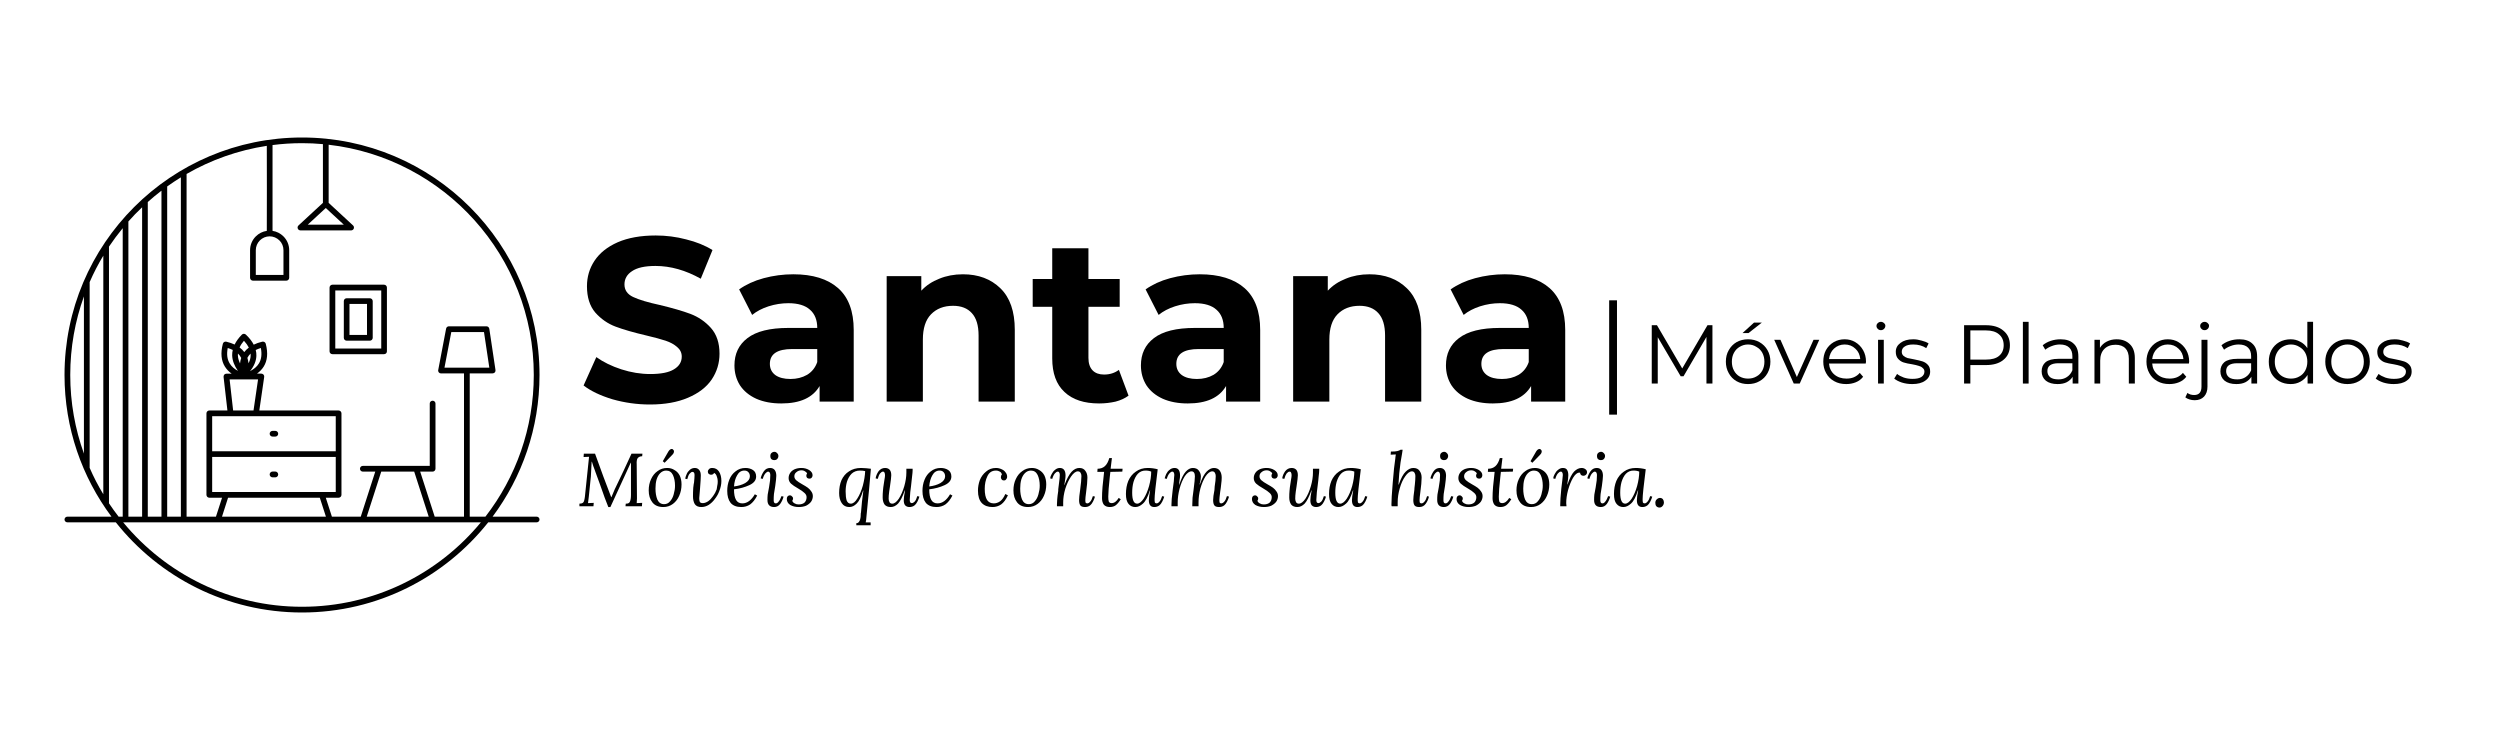 <svg xmlns="http://www.w3.org/2000/svg" xmlns:xlink="http://www.w3.org/1999/xlink" width="200" zoomAndPan="magnify" viewBox="0 0 150 45" height="60" preserveAspectRatio="xMidYMid meet" version="1.0"><defs><g/><clipPath id="0061ae7aa9"><path d="M 3.871 8.25 L 32.371 8.25 L 32.371 36.75 L 3.871 36.75 Z M 3.871 8.25 " clip-rule="nonzero"/></clipPath></defs><g clip-path="url(#0061ae7aa9)"><path fill="#000000" d="M 6.688 31 C 4.918 28.625 3.871 25.684 3.871 22.5 C 3.871 14.633 10.258 8.25 18.121 8.25 C 25.984 8.25 32.371 14.633 32.371 22.5 C 32.371 25.684 31.324 28.625 29.555 31 L 32.199 31 C 32.293 31 32.371 31.074 32.371 31.172 C 32.371 31.266 32.293 31.34 32.199 31.34 L 29.293 31.34 C 26.68 34.633 22.645 36.75 18.121 36.75 C 13.598 36.75 9.562 34.633 6.949 31.34 L 4.043 31.34 C 3.949 31.34 3.871 31.266 3.871 31.172 C 3.871 31.074 3.949 31 4.043 31 Z M 29.125 31 C 30.945 28.648 32.027 25.699 32.027 22.5 C 32.027 15.363 26.641 9.477 19.719 8.684 L 19.719 12.172 L 21.184 13.527 C 21.234 13.574 21.25 13.648 21.227 13.715 C 21.199 13.781 21.137 13.824 21.066 13.824 L 18.027 13.824 C 17.957 13.824 17.891 13.781 17.867 13.715 C 17.84 13.648 17.859 13.574 17.91 13.527 L 19.375 12.172 L 19.375 8.648 C 18.961 8.609 18.543 8.59 18.121 8.59 C 17.52 8.59 16.93 8.629 16.352 8.703 C 16.355 10.414 16.355 12.133 16.352 13.852 C 16.598 13.887 16.828 14.004 17.008 14.184 C 17.227 14.402 17.352 14.699 17.352 15.012 L 17.352 16.668 C 17.352 16.762 17.273 16.84 17.18 16.84 L 15.176 16.84 C 15.082 16.84 15.004 16.762 15.004 16.668 L 15.004 15.012 C 15.004 14.699 15.129 14.402 15.348 14.184 C 15.527 14.004 15.762 13.887 16.008 13.852 C 16.012 12.148 16.016 10.445 16.008 8.75 C 14.277 9.016 12.652 9.598 11.195 10.438 L 11.195 31 L 12.957 31 L 13.324 29.863 L 12.559 29.863 C 12.465 29.863 12.387 29.785 12.387 29.691 L 12.387 24.801 C 12.387 24.707 12.465 24.629 12.559 24.629 L 13.645 24.629 L 13.414 22.613 C 13.41 22.562 13.426 22.516 13.457 22.48 C 13.488 22.441 13.535 22.422 13.586 22.422 L 13.902 22.422 C 13.73 22.301 13.594 22.156 13.492 21.992 C 13.277 21.645 13.223 21.195 13.371 20.625 C 13.395 20.535 13.484 20.48 13.574 20.5 C 13.766 20.547 13.93 20.602 14.078 20.672 C 14.172 20.477 14.316 20.277 14.512 20.078 C 14.578 20.012 14.684 20.012 14.75 20.074 C 14.965 20.277 15.121 20.48 15.223 20.68 C 15.371 20.605 15.543 20.547 15.738 20.5 C 15.828 20.48 15.922 20.535 15.945 20.625 C 16.094 21.195 16.039 21.645 15.824 21.992 C 15.723 22.156 15.586 22.297 15.418 22.418 L 15.68 22.418 C 15.73 22.418 15.777 22.441 15.812 22.477 C 15.844 22.516 15.859 22.566 15.852 22.613 L 15.559 24.629 L 20.316 24.629 C 20.41 24.629 20.488 24.707 20.488 24.801 L 20.488 29.691 C 20.488 29.785 20.41 29.863 20.316 29.863 L 19.547 29.863 L 19.914 31 L 21.645 31 L 22.516 28.297 L 21.77 28.297 C 21.672 28.297 21.598 28.219 21.598 28.125 C 21.598 28.031 21.672 27.953 21.77 27.953 L 22.746 27.953 C 22.75 27.953 22.75 27.953 22.754 27.953 L 24.973 27.953 C 24.973 27.953 24.977 27.953 24.977 27.953 L 25.785 27.953 L 25.785 24.211 C 25.785 24.117 25.863 24.043 25.957 24.043 C 26.051 24.043 26.129 24.117 26.129 24.211 L 26.129 28.125 C 26.129 28.219 26.051 28.297 25.957 28.297 L 25.211 28.297 L 26.082 31 L 27.84 31 L 27.84 22.402 L 26.461 22.406 C 26.41 22.406 26.359 22.383 26.328 22.344 C 26.297 22.305 26.281 22.25 26.293 22.203 L 26.766 19.719 C 26.781 19.637 26.852 19.578 26.934 19.578 L 29.188 19.578 C 29.273 19.578 29.344 19.641 29.359 19.727 L 29.73 22.207 C 29.738 22.254 29.723 22.305 29.691 22.344 C 29.656 22.379 29.609 22.402 29.559 22.402 L 28.184 22.402 L 28.184 31 Z M 23.215 17.254 L 23.215 21.082 C 23.215 21.176 23.141 21.25 23.043 21.25 L 19.945 21.25 C 19.852 21.25 19.773 21.176 19.773 21.082 L 19.773 17.254 C 19.773 17.16 19.852 17.082 19.945 17.082 L 23.043 17.082 C 23.141 17.082 23.215 17.16 23.215 17.254 Z M 22.875 17.426 L 20.117 17.426 L 20.117 20.91 L 22.875 20.91 Z M 22.363 18.066 L 22.363 20.27 C 22.363 20.363 22.285 20.441 22.191 20.441 L 20.801 20.441 C 20.703 20.441 20.629 20.363 20.629 20.27 L 20.629 18.066 C 20.629 17.973 20.703 17.895 20.801 17.895 L 22.191 17.895 C 22.285 17.895 22.363 17.973 22.363 18.066 Z M 22.02 18.238 L 20.969 18.238 L 20.969 20.098 L 22.02 20.098 Z M 8.527 12.438 C 8.238 12.707 7.965 12.992 7.703 13.289 L 7.703 31 L 8.527 31 Z M 7.363 13.691 C 7.07 14.047 6.797 14.414 6.539 14.797 L 6.539 30.199 C 6.723 30.473 6.914 30.738 7.117 31 L 7.363 31 Z M 10.852 10.641 C 10.574 10.812 10.297 10.996 10.031 11.188 L 10.031 31 L 10.852 31 Z M 9.688 11.441 C 9.406 11.656 9.133 11.883 8.867 12.121 L 8.867 31 L 9.688 31 Z M 6.199 15.34 C 5.891 15.848 5.617 16.379 5.379 16.926 L 5.379 28.07 C 5.617 28.621 5.891 29.148 6.199 29.656 Z M 5.035 17.785 C 4.504 19.258 4.215 20.844 4.215 22.5 C 4.215 24.152 4.504 25.742 5.035 27.215 Z M 7.391 31.34 C 9.941 34.434 13.805 36.406 18.121 36.406 C 22.438 36.406 26.301 34.434 28.852 31.34 L 25.961 31.34 C 25.957 31.34 25.957 31.34 25.953 31.34 L 21.77 31.34 C 21.77 31.34 21.766 31.34 21.766 31.34 L 19.793 31.34 C 19.789 31.34 19.789 31.34 19.785 31.34 L 13.086 31.34 C 13.086 31.34 13.082 31.34 13.082 31.34 Z M 16.18 14.18 C 15.957 14.18 15.746 14.27 15.59 14.426 C 15.438 14.578 15.348 14.789 15.348 15.012 L 15.348 16.496 C 15.348 16.496 17.008 16.496 17.008 16.496 L 17.008 15.012 C 17.008 14.789 16.922 14.578 16.766 14.426 C 16.609 14.27 16.398 14.18 16.18 14.18 Z M 13.988 24.629 L 15.211 24.629 L 15.484 22.762 L 13.777 22.766 Z M 20.629 13.48 L 19.547 12.48 L 18.465 13.48 Z M 14.93 20.855 C 14.863 20.723 14.766 20.586 14.637 20.445 C 14.52 20.582 14.434 20.715 14.375 20.848 C 14.488 20.93 14.582 21.023 14.656 21.125 C 14.73 21.027 14.82 20.938 14.93 20.855 Z M 15 22.27 C 15.234 22.152 15.414 22.004 15.531 21.812 C 15.684 21.57 15.723 21.262 15.652 20.879 C 15.539 20.914 15.438 20.953 15.344 21 C 15.375 21.117 15.387 21.234 15.383 21.352 C 15.371 21.664 15.242 21.977 15 22.27 Z M 13.684 29.863 L 13.32 31 L 19.555 31 L 19.188 29.863 Z M 28.02 22.062 L 29.359 22.059 L 29.039 19.922 L 27.078 19.922 C 27.078 19.922 26.668 22.062 26.668 22.062 L 28 22.062 C 28.004 22.062 28.008 22.062 28.012 22.062 C 28.012 22.062 28.016 22.062 28.02 22.062 Z M 14.473 21.477 C 14.469 21.469 14.465 21.461 14.457 21.449 C 14.414 21.363 14.352 21.285 14.277 21.211 C 14.273 21.246 14.273 21.281 14.273 21.316 C 14.277 21.48 14.324 21.641 14.402 21.805 C 14.414 21.688 14.438 21.578 14.473 21.477 Z M 14.91 21.797 C 14.988 21.648 15.035 21.496 15.039 21.34 C 15.043 21.297 15.039 21.254 15.035 21.215 C 14.961 21.285 14.902 21.363 14.855 21.449 C 14.852 21.461 14.848 21.469 14.844 21.477 C 14.875 21.578 14.898 21.684 14.91 21.797 Z M 13.965 20.996 C 13.875 20.953 13.773 20.914 13.664 20.879 C 13.59 21.262 13.633 21.57 13.785 21.812 C 13.895 21.996 14.062 22.137 14.277 22.254 C 14.059 21.945 13.941 21.637 13.93 21.324 C 13.93 21.215 13.938 21.105 13.965 20.996 Z M 22.875 28.297 L 22.004 31 L 25.723 31 L 24.852 28.297 Z M 12.73 27.418 L 12.73 29.52 L 19.309 29.52 C 19.312 29.52 19.312 29.52 19.316 29.52 L 20.145 29.52 L 20.145 27.418 Z M 16.52 28.293 C 16.613 28.293 16.691 28.371 16.691 28.469 C 16.691 28.562 16.613 28.641 16.52 28.641 L 16.355 28.641 C 16.258 28.641 16.18 28.562 16.18 28.469 C 16.18 28.371 16.258 28.293 16.355 28.293 Z M 20.145 27.074 L 20.145 24.973 L 12.73 24.973 L 12.73 27.074 Z M 16.52 25.852 C 16.613 25.852 16.691 25.93 16.691 26.023 C 16.691 26.121 16.613 26.195 16.52 26.195 L 16.355 26.195 C 16.258 26.195 16.18 26.121 16.18 26.023 C 16.18 25.93 16.258 25.852 16.355 25.852 Z M 16.52 25.852 " fill-opacity="1" fill-rule="evenodd"/></g><g fill="#000000" fill-opacity="1"><g transform="translate(34.624, 24.098)"><g><path d="M 4.375 0.172 C 3.602 0.172 2.852 0.066 2.125 -0.141 C 1.406 -0.359 0.828 -0.633 0.391 -0.969 L 1.156 -2.672 C 1.582 -2.367 2.082 -2.125 2.656 -1.938 C 3.238 -1.75 3.816 -1.656 4.391 -1.656 C 5.035 -1.656 5.508 -1.75 5.812 -1.938 C 6.125 -2.125 6.281 -2.379 6.281 -2.703 C 6.281 -2.93 6.188 -3.125 6 -3.281 C 5.82 -3.438 5.594 -3.562 5.312 -3.656 C 5.031 -3.75 4.645 -3.852 4.156 -3.969 C 3.406 -4.145 2.789 -4.32 2.312 -4.5 C 1.844 -4.676 1.438 -4.957 1.094 -5.344 C 0.758 -5.738 0.594 -6.266 0.594 -6.922 C 0.594 -7.484 0.742 -7.992 1.047 -8.453 C 1.359 -8.922 1.82 -9.289 2.438 -9.562 C 3.062 -9.832 3.82 -9.969 4.719 -9.969 C 5.344 -9.969 5.953 -9.891 6.547 -9.734 C 7.148 -9.586 7.676 -9.375 8.125 -9.094 L 7.422 -7.375 C 6.516 -7.883 5.609 -8.141 4.703 -8.141 C 4.066 -8.141 3.598 -8.035 3.297 -7.828 C 2.992 -7.629 2.844 -7.363 2.844 -7.031 C 2.844 -6.695 3.016 -6.445 3.359 -6.281 C 3.711 -6.113 4.25 -5.953 4.969 -5.797 C 5.719 -5.617 6.328 -5.441 6.797 -5.266 C 7.273 -5.086 7.688 -4.805 8.031 -4.422 C 8.375 -4.035 8.547 -3.52 8.547 -2.875 C 8.547 -2.312 8.391 -1.797 8.078 -1.328 C 7.766 -0.867 7.289 -0.504 6.656 -0.234 C 6.031 0.035 5.27 0.172 4.375 0.172 Z M 4.375 0.172 "/></g></g></g><g fill="#000000" fill-opacity="1"><g transform="translate(43.551, 24.098)"><g><path d="M 4.047 -7.641 C 5.211 -7.641 6.109 -7.363 6.734 -6.812 C 7.359 -6.258 7.672 -5.422 7.672 -4.297 L 7.672 0 L 5.625 0 L 5.625 -0.938 C 5.219 -0.238 4.453 0.109 3.328 0.109 C 2.754 0.109 2.254 0.016 1.828 -0.172 C 1.398 -0.367 1.07 -0.641 0.844 -0.984 C 0.625 -1.336 0.516 -1.734 0.516 -2.172 C 0.516 -2.867 0.773 -3.414 1.297 -3.812 C 1.828 -4.219 2.645 -4.422 3.75 -4.422 L 5.484 -4.422 C 5.484 -4.898 5.336 -5.266 5.047 -5.516 C 4.766 -5.773 4.332 -5.906 3.75 -5.906 C 3.352 -5.906 2.957 -5.844 2.562 -5.719 C 2.176 -5.594 1.848 -5.422 1.578 -5.203 L 0.797 -6.734 C 1.203 -7.023 1.691 -7.25 2.266 -7.406 C 2.848 -7.562 3.441 -7.641 4.047 -7.641 Z M 3.875 -1.359 C 4.25 -1.359 4.582 -1.441 4.875 -1.609 C 5.164 -1.785 5.367 -2.039 5.484 -2.375 L 5.484 -3.156 L 3.984 -3.156 C 3.086 -3.156 2.641 -2.859 2.641 -2.266 C 2.641 -1.984 2.75 -1.758 2.969 -1.594 C 3.188 -1.438 3.488 -1.359 3.875 -1.359 Z M 3.875 -1.359 "/></g></g></g><g fill="#000000" fill-opacity="1"><g transform="translate(52.184, 24.098)"><g><path d="M 5.594 -7.641 C 6.52 -7.641 7.27 -7.359 7.844 -6.797 C 8.414 -6.242 8.703 -5.414 8.703 -4.312 L 8.703 0 L 6.531 0 L 6.531 -3.969 C 6.531 -4.57 6.395 -5.02 6.125 -5.312 C 5.863 -5.602 5.488 -5.75 5 -5.75 C 4.445 -5.75 4.004 -5.578 3.672 -5.234 C 3.348 -4.898 3.188 -4.395 3.188 -3.719 L 3.188 0 L 1.016 0 L 1.016 -7.531 L 3.094 -7.531 L 3.094 -6.656 C 3.383 -6.969 3.742 -7.207 4.172 -7.375 C 4.598 -7.551 5.07 -7.641 5.594 -7.641 Z M 5.594 -7.641 "/></g></g></g><g fill="#000000" fill-opacity="1"><g transform="translate(61.853, 24.098)"><g><path d="M 5.859 -0.359 C 5.648 -0.203 5.391 -0.082 5.078 0 C 4.766 0.07 4.438 0.109 4.094 0.109 C 3.195 0.109 2.504 -0.117 2.016 -0.578 C 1.523 -1.035 1.281 -1.707 1.281 -2.594 L 1.281 -5.688 L 0.109 -5.688 L 0.109 -7.359 L 1.281 -7.359 L 1.281 -9.203 L 3.453 -9.203 L 3.453 -7.359 L 5.328 -7.359 L 5.328 -5.688 L 3.453 -5.688 L 3.453 -2.625 C 3.453 -2.301 3.535 -2.051 3.703 -1.875 C 3.867 -1.707 4.098 -1.625 4.391 -1.625 C 4.734 -1.625 5.031 -1.719 5.281 -1.906 Z M 5.859 -0.359 "/></g></g></g><g fill="#000000" fill-opacity="1"><g transform="translate(67.939, 24.098)"><g><path d="M 4.047 -7.641 C 5.211 -7.641 6.109 -7.363 6.734 -6.812 C 7.359 -6.258 7.672 -5.422 7.672 -4.297 L 7.672 0 L 5.625 0 L 5.625 -0.938 C 5.219 -0.238 4.453 0.109 3.328 0.109 C 2.754 0.109 2.254 0.016 1.828 -0.172 C 1.398 -0.367 1.07 -0.641 0.844 -0.984 C 0.625 -1.336 0.516 -1.734 0.516 -2.172 C 0.516 -2.867 0.773 -3.414 1.297 -3.812 C 1.828 -4.219 2.645 -4.422 3.75 -4.422 L 5.484 -4.422 C 5.484 -4.898 5.336 -5.266 5.047 -5.516 C 4.766 -5.773 4.332 -5.906 3.75 -5.906 C 3.352 -5.906 2.957 -5.844 2.562 -5.719 C 2.176 -5.594 1.848 -5.422 1.578 -5.203 L 0.797 -6.734 C 1.203 -7.023 1.691 -7.25 2.266 -7.406 C 2.848 -7.562 3.441 -7.641 4.047 -7.641 Z M 3.875 -1.359 C 4.25 -1.359 4.582 -1.441 4.875 -1.609 C 5.164 -1.785 5.367 -2.039 5.484 -2.375 L 5.484 -3.156 L 3.984 -3.156 C 3.086 -3.156 2.641 -2.859 2.641 -2.266 C 2.641 -1.984 2.75 -1.758 2.969 -1.594 C 3.188 -1.438 3.488 -1.359 3.875 -1.359 Z M 3.875 -1.359 "/></g></g></g><g fill="#000000" fill-opacity="1"><g transform="translate(76.573, 24.098)"><g><path d="M 5.594 -7.641 C 6.52 -7.641 7.27 -7.359 7.844 -6.797 C 8.414 -6.242 8.703 -5.414 8.703 -4.312 L 8.703 0 L 6.531 0 L 6.531 -3.969 C 6.531 -4.57 6.395 -5.02 6.125 -5.312 C 5.863 -5.602 5.488 -5.75 5 -5.75 C 4.445 -5.75 4.004 -5.578 3.672 -5.234 C 3.348 -4.898 3.188 -4.395 3.188 -3.719 L 3.188 0 L 1.016 0 L 1.016 -7.531 L 3.094 -7.531 L 3.094 -6.656 C 3.383 -6.969 3.742 -7.207 4.172 -7.375 C 4.598 -7.551 5.07 -7.641 5.594 -7.641 Z M 5.594 -7.641 "/></g></g></g><g fill="#000000" fill-opacity="1"><g transform="translate(86.241, 24.098)"><g><path d="M 4.047 -7.641 C 5.211 -7.641 6.109 -7.363 6.734 -6.812 C 7.359 -6.258 7.672 -5.422 7.672 -4.297 L 7.672 0 L 5.625 0 L 5.625 -0.938 C 5.219 -0.238 4.453 0.109 3.328 0.109 C 2.754 0.109 2.254 0.016 1.828 -0.172 C 1.398 -0.367 1.07 -0.641 0.844 -0.984 C 0.625 -1.336 0.516 -1.734 0.516 -2.172 C 0.516 -2.867 0.773 -3.414 1.297 -3.812 C 1.828 -4.219 2.645 -4.422 3.75 -4.422 L 5.484 -4.422 C 5.484 -4.898 5.336 -5.266 5.047 -5.516 C 4.766 -5.773 4.332 -5.906 3.75 -5.906 C 3.352 -5.906 2.957 -5.844 2.562 -5.719 C 2.176 -5.594 1.848 -5.422 1.578 -5.203 L 0.797 -6.734 C 1.203 -7.023 1.691 -7.25 2.266 -7.406 C 2.848 -7.562 3.441 -7.641 4.047 -7.641 Z M 3.875 -1.359 C 4.25 -1.359 4.582 -1.441 4.875 -1.609 C 5.164 -1.785 5.367 -2.039 5.484 -2.375 L 5.484 -3.156 L 3.984 -3.156 C 3.086 -3.156 2.641 -2.859 2.641 -2.266 C 2.641 -1.984 2.75 -1.758 2.969 -1.594 C 3.188 -1.438 3.488 -1.359 3.875 -1.359 Z M 3.875 -1.359 "/></g></g></g><g fill="#000000" fill-opacity="1"><g transform="translate(98.543, 23.013)"><g><path d="M 4.203 -3.5 L 4.203 0 L 3.844 0 L 3.844 -2.797 L 2.469 -0.438 L 2.297 -0.438 L 0.922 -2.781 L 0.922 0 L 0.562 0 L 0.562 -3.5 L 0.875 -3.5 L 2.391 -0.906 L 3.906 -3.5 Z M 4.203 -3.5 "/></g></g></g><g fill="#000000" fill-opacity="1"><g transform="translate(103.318, 23.013)"><g><path d="M 1.562 0.031 C 1.312 0.031 1.082 -0.023 0.875 -0.141 C 0.676 -0.254 0.52 -0.414 0.406 -0.625 C 0.289 -0.832 0.234 -1.062 0.234 -1.312 C 0.234 -1.57 0.289 -1.801 0.406 -2 C 0.52 -2.207 0.676 -2.367 0.875 -2.484 C 1.082 -2.598 1.312 -2.656 1.562 -2.656 C 1.82 -2.656 2.051 -2.598 2.25 -2.484 C 2.457 -2.367 2.617 -2.207 2.734 -2 C 2.848 -1.801 2.906 -1.57 2.906 -1.312 C 2.906 -1.062 2.848 -0.832 2.734 -0.625 C 2.617 -0.414 2.457 -0.254 2.25 -0.141 C 2.051 -0.023 1.82 0.031 1.562 0.031 Z M 1.562 -0.297 C 1.75 -0.297 1.914 -0.336 2.062 -0.422 C 2.219 -0.504 2.336 -0.625 2.422 -0.781 C 2.504 -0.938 2.547 -1.113 2.547 -1.312 C 2.547 -1.508 2.504 -1.688 2.422 -1.844 C 2.336 -2 2.219 -2.117 2.062 -2.203 C 1.914 -2.297 1.75 -2.344 1.562 -2.344 C 1.383 -2.344 1.219 -2.297 1.062 -2.203 C 0.914 -2.117 0.801 -2 0.719 -1.844 C 0.633 -1.688 0.594 -1.508 0.594 -1.312 C 0.594 -1.113 0.633 -0.938 0.719 -0.781 C 0.801 -0.625 0.914 -0.504 1.062 -0.422 C 1.219 -0.336 1.383 -0.297 1.562 -0.297 Z M 1.922 -3.656 L 2.391 -3.656 L 1.594 -3.031 L 1.234 -3.031 Z M 1.922 -3.656 "/></g></g></g><g fill="#000000" fill-opacity="1"><g transform="translate(106.453, 23.013)"><g><path d="M 2.703 -2.625 L 1.531 0 L 1.172 0 L 0 -2.625 L 0.375 -2.625 L 1.359 -0.391 L 2.359 -2.625 Z M 2.703 -2.625 "/></g></g></g><g fill="#000000" fill-opacity="1"><g transform="translate(109.163, 23.013)"><g><path d="M 2.781 -1.203 L 0.578 -1.203 C 0.598 -0.93 0.703 -0.711 0.891 -0.547 C 1.086 -0.379 1.332 -0.297 1.625 -0.297 C 1.781 -0.297 1.926 -0.32 2.062 -0.375 C 2.207 -0.438 2.328 -0.523 2.422 -0.641 L 2.625 -0.406 C 2.508 -0.258 2.363 -0.148 2.188 -0.078 C 2.008 -0.004 1.816 0.031 1.609 0.031 C 1.336 0.031 1.098 -0.023 0.891 -0.141 C 0.68 -0.254 0.52 -0.414 0.406 -0.625 C 0.289 -0.832 0.234 -1.062 0.234 -1.312 C 0.234 -1.57 0.285 -1.801 0.391 -2 C 0.504 -2.207 0.66 -2.367 0.859 -2.484 C 1.055 -2.598 1.273 -2.656 1.516 -2.656 C 1.754 -2.656 1.969 -2.598 2.156 -2.484 C 2.352 -2.367 2.508 -2.207 2.625 -2 C 2.738 -1.801 2.797 -1.57 2.797 -1.312 Z M 1.516 -2.344 C 1.266 -2.344 1.051 -2.258 0.875 -2.094 C 0.707 -1.938 0.609 -1.727 0.578 -1.469 L 2.453 -1.469 C 2.43 -1.727 2.332 -1.938 2.156 -2.094 C 1.988 -2.258 1.773 -2.344 1.516 -2.344 Z M 1.516 -2.344 "/></g></g></g><g fill="#000000" fill-opacity="1"><g transform="translate(112.183, 23.013)"><g><path d="M 0.5 -2.625 L 0.844 -2.625 L 0.844 0 L 0.5 0 Z M 0.672 -3.203 C 0.598 -3.203 0.535 -3.227 0.484 -3.281 C 0.43 -3.332 0.406 -3.391 0.406 -3.453 C 0.406 -3.523 0.43 -3.582 0.484 -3.625 C 0.535 -3.676 0.598 -3.703 0.672 -3.703 C 0.742 -3.703 0.805 -3.676 0.859 -3.625 C 0.91 -3.582 0.938 -3.531 0.938 -3.469 C 0.938 -3.395 0.91 -3.332 0.859 -3.281 C 0.805 -3.227 0.742 -3.203 0.672 -3.203 Z M 0.672 -3.203 "/></g></g></g><g fill="#000000" fill-opacity="1"><g transform="translate(113.528, 23.013)"><g><path d="M 1.203 0.031 C 0.984 0.031 0.773 0 0.578 -0.062 C 0.391 -0.125 0.238 -0.203 0.125 -0.297 L 0.297 -0.578 C 0.398 -0.492 0.535 -0.422 0.703 -0.359 C 0.867 -0.305 1.039 -0.281 1.219 -0.281 C 1.457 -0.281 1.633 -0.316 1.75 -0.391 C 1.875 -0.473 1.938 -0.582 1.938 -0.719 C 1.938 -0.812 1.898 -0.883 1.828 -0.938 C 1.766 -1 1.688 -1.039 1.594 -1.062 C 1.5 -1.094 1.367 -1.125 1.203 -1.156 C 0.992 -1.188 0.82 -1.223 0.688 -1.266 C 0.562 -1.305 0.453 -1.379 0.359 -1.484 C 0.266 -1.586 0.219 -1.727 0.219 -1.906 C 0.219 -2.125 0.312 -2.301 0.5 -2.438 C 0.688 -2.582 0.941 -2.656 1.266 -2.656 C 1.43 -2.656 1.598 -2.629 1.766 -2.578 C 1.941 -2.535 2.082 -2.477 2.188 -2.406 L 2.047 -2.125 C 1.828 -2.27 1.566 -2.344 1.266 -2.344 C 1.035 -2.344 0.863 -2.301 0.75 -2.219 C 0.633 -2.145 0.578 -2.039 0.578 -1.906 C 0.578 -1.812 0.609 -1.734 0.672 -1.672 C 0.742 -1.609 0.828 -1.562 0.922 -1.531 C 1.016 -1.508 1.145 -1.484 1.312 -1.453 C 1.531 -1.41 1.703 -1.367 1.828 -1.328 C 1.953 -1.285 2.055 -1.219 2.141 -1.125 C 2.234 -1.031 2.281 -0.895 2.281 -0.719 C 2.281 -0.488 2.18 -0.305 1.984 -0.172 C 1.797 -0.035 1.535 0.031 1.203 0.031 Z M 1.203 0.031 "/></g></g></g><g fill="#000000" fill-opacity="1"><g transform="translate(115.973, 23.013)"><g/></g></g><g fill="#000000" fill-opacity="1"><g transform="translate(117.283, 23.013)"><g><path d="M 1.875 -3.5 C 2.32 -3.5 2.672 -3.391 2.922 -3.172 C 3.18 -2.961 3.312 -2.672 3.312 -2.297 C 3.312 -1.922 3.18 -1.629 2.922 -1.422 C 2.672 -1.211 2.32 -1.109 1.875 -1.109 L 0.938 -1.109 L 0.938 0 L 0.562 0 L 0.562 -3.5 Z M 1.875 -1.438 C 2.219 -1.438 2.477 -1.508 2.656 -1.656 C 2.844 -1.812 2.938 -2.023 2.938 -2.297 C 2.938 -2.578 2.844 -2.797 2.656 -2.953 C 2.477 -3.109 2.219 -3.188 1.875 -3.188 L 0.938 -3.188 L 0.938 -1.438 Z M 1.875 -1.438 "/></g></g></g><g fill="#000000" fill-opacity="1"><g transform="translate(120.873, 23.013)"><g><path d="M 0.5 -3.703 L 0.844 -3.703 L 0.844 0 L 0.5 0 Z M 0.5 -3.703 "/></g></g></g><g fill="#000000" fill-opacity="1"><g transform="translate(122.218, 23.013)"><g><path d="M 1.422 -2.656 C 1.766 -2.656 2.023 -2.566 2.203 -2.391 C 2.391 -2.223 2.484 -1.969 2.484 -1.625 L 2.484 0 L 2.141 0 L 2.141 -0.406 C 2.055 -0.27 1.938 -0.16 1.781 -0.078 C 1.633 -0.004 1.453 0.031 1.234 0.031 C 0.941 0.031 0.707 -0.035 0.531 -0.172 C 0.363 -0.316 0.281 -0.504 0.281 -0.734 C 0.281 -0.961 0.359 -1.145 0.516 -1.281 C 0.68 -1.414 0.941 -1.484 1.297 -1.484 L 2.125 -1.484 L 2.125 -1.641 C 2.125 -1.867 2.062 -2.039 1.938 -2.156 C 1.812 -2.281 1.625 -2.344 1.375 -2.344 C 1.207 -2.344 1.047 -2.312 0.891 -2.25 C 0.742 -2.195 0.613 -2.125 0.5 -2.031 L 0.344 -2.297 C 0.477 -2.41 0.641 -2.5 0.828 -2.562 C 1.016 -2.625 1.211 -2.656 1.422 -2.656 Z M 1.297 -0.25 C 1.492 -0.25 1.66 -0.297 1.797 -0.391 C 1.941 -0.484 2.051 -0.617 2.125 -0.797 L 2.125 -1.219 L 1.297 -1.219 C 0.848 -1.219 0.625 -1.062 0.625 -0.75 C 0.625 -0.594 0.68 -0.469 0.797 -0.375 C 0.91 -0.289 1.078 -0.25 1.297 -0.25 Z M 1.297 -0.25 "/></g></g></g><g fill="#000000" fill-opacity="1"><g transform="translate(125.168, 23.013)"><g><path d="M 1.828 -2.656 C 2.16 -2.656 2.426 -2.555 2.625 -2.359 C 2.82 -2.172 2.922 -1.895 2.922 -1.531 L 2.922 0 L 2.562 0 L 2.562 -1.484 C 2.562 -1.766 2.492 -1.973 2.359 -2.109 C 2.223 -2.254 2.023 -2.328 1.766 -2.328 C 1.484 -2.328 1.258 -2.242 1.094 -2.078 C 0.926 -1.91 0.844 -1.676 0.844 -1.375 L 0.844 0 L 0.5 0 L 0.5 -2.625 L 0.828 -2.625 L 0.828 -2.141 C 0.93 -2.305 1.066 -2.43 1.234 -2.516 C 1.41 -2.609 1.609 -2.656 1.828 -2.656 Z M 1.828 -2.656 "/></g></g></g><g fill="#000000" fill-opacity="1"><g transform="translate(128.553, 23.013)"><g><path d="M 2.781 -1.203 L 0.578 -1.203 C 0.598 -0.93 0.703 -0.711 0.891 -0.547 C 1.086 -0.379 1.332 -0.297 1.625 -0.297 C 1.781 -0.297 1.926 -0.32 2.062 -0.375 C 2.207 -0.438 2.328 -0.523 2.422 -0.641 L 2.625 -0.406 C 2.508 -0.258 2.363 -0.148 2.188 -0.078 C 2.008 -0.004 1.816 0.031 1.609 0.031 C 1.336 0.031 1.098 -0.023 0.891 -0.141 C 0.68 -0.254 0.52 -0.414 0.406 -0.625 C 0.289 -0.832 0.234 -1.062 0.234 -1.312 C 0.234 -1.57 0.285 -1.801 0.391 -2 C 0.504 -2.207 0.66 -2.367 0.859 -2.484 C 1.055 -2.598 1.273 -2.656 1.516 -2.656 C 1.754 -2.656 1.969 -2.598 2.156 -2.484 C 2.352 -2.367 2.508 -2.207 2.625 -2 C 2.738 -1.801 2.797 -1.57 2.797 -1.312 Z M 1.516 -2.344 C 1.266 -2.344 1.051 -2.258 0.875 -2.094 C 0.707 -1.938 0.609 -1.727 0.578 -1.469 L 2.453 -1.469 C 2.43 -1.727 2.332 -1.938 2.156 -2.094 C 1.988 -2.258 1.773 -2.344 1.516 -2.344 Z M 1.516 -2.344 "/></g></g></g><g fill="#000000" fill-opacity="1"><g transform="translate(131.573, 23.013)"><g><path d="M 0.109 1 C -0.004 1 -0.109 0.984 -0.203 0.953 C -0.305 0.922 -0.391 0.879 -0.453 0.828 L -0.328 0.562 C -0.223 0.645 -0.086 0.688 0.078 0.688 C 0.223 0.688 0.332 0.645 0.406 0.562 C 0.477 0.477 0.516 0.352 0.516 0.188 L 0.516 -2.625 L 0.875 -2.625 L 0.875 0.188 C 0.875 0.438 0.805 0.633 0.672 0.781 C 0.535 0.926 0.348 1 0.109 1 Z M 0.703 -3.203 C 0.629 -3.203 0.566 -3.227 0.516 -3.281 C 0.461 -3.332 0.438 -3.391 0.438 -3.453 C 0.438 -3.523 0.461 -3.582 0.516 -3.625 C 0.566 -3.676 0.629 -3.703 0.703 -3.703 C 0.773 -3.703 0.836 -3.676 0.891 -3.625 C 0.941 -3.582 0.969 -3.531 0.969 -3.469 C 0.969 -3.395 0.941 -3.332 0.891 -3.281 C 0.836 -3.227 0.773 -3.203 0.703 -3.203 Z M 0.703 -3.203 "/></g></g></g><g fill="#000000" fill-opacity="1"><g transform="translate(132.943, 23.013)"><g><path d="M 1.422 -2.656 C 1.766 -2.656 2.023 -2.566 2.203 -2.391 C 2.391 -2.223 2.484 -1.969 2.484 -1.625 L 2.484 0 L 2.141 0 L 2.141 -0.406 C 2.055 -0.27 1.938 -0.16 1.781 -0.078 C 1.633 -0.004 1.453 0.031 1.234 0.031 C 0.941 0.031 0.707 -0.035 0.531 -0.172 C 0.363 -0.316 0.281 -0.504 0.281 -0.734 C 0.281 -0.961 0.359 -1.145 0.516 -1.281 C 0.68 -1.414 0.941 -1.484 1.297 -1.484 L 2.125 -1.484 L 2.125 -1.641 C 2.125 -1.867 2.062 -2.039 1.938 -2.156 C 1.812 -2.281 1.625 -2.344 1.375 -2.344 C 1.207 -2.344 1.047 -2.312 0.891 -2.25 C 0.742 -2.195 0.613 -2.125 0.5 -2.031 L 0.344 -2.297 C 0.477 -2.41 0.641 -2.5 0.828 -2.562 C 1.016 -2.625 1.211 -2.656 1.422 -2.656 Z M 1.297 -0.25 C 1.492 -0.25 1.66 -0.297 1.797 -0.391 C 1.941 -0.484 2.051 -0.617 2.125 -0.797 L 2.125 -1.219 L 1.297 -1.219 C 0.848 -1.219 0.625 -1.062 0.625 -0.75 C 0.625 -0.594 0.68 -0.469 0.797 -0.375 C 0.91 -0.289 1.078 -0.25 1.297 -0.25 Z M 1.297 -0.25 "/></g></g></g><g fill="#000000" fill-opacity="1"><g transform="translate(135.893, 23.013)"><g><path d="M 2.891 -3.703 L 2.891 0 L 2.562 0 L 2.562 -0.516 C 2.445 -0.336 2.301 -0.203 2.125 -0.109 C 1.957 -0.016 1.766 0.031 1.547 0.031 C 1.297 0.031 1.066 -0.023 0.859 -0.141 C 0.66 -0.254 0.504 -0.41 0.391 -0.609 C 0.285 -0.816 0.234 -1.051 0.234 -1.312 C 0.234 -1.57 0.285 -1.801 0.391 -2 C 0.504 -2.207 0.66 -2.367 0.859 -2.484 C 1.066 -2.598 1.297 -2.656 1.547 -2.656 C 1.754 -2.656 1.941 -2.609 2.109 -2.516 C 2.285 -2.43 2.43 -2.301 2.547 -2.125 L 2.547 -3.703 Z M 1.562 -0.297 C 1.75 -0.297 1.914 -0.336 2.062 -0.422 C 2.219 -0.504 2.336 -0.625 2.422 -0.781 C 2.504 -0.938 2.547 -1.113 2.547 -1.312 C 2.547 -1.508 2.504 -1.688 2.422 -1.844 C 2.336 -2 2.219 -2.117 2.062 -2.203 C 1.914 -2.297 1.75 -2.344 1.562 -2.344 C 1.383 -2.344 1.219 -2.297 1.062 -2.203 C 0.914 -2.117 0.801 -2 0.719 -1.844 C 0.633 -1.688 0.594 -1.508 0.594 -1.312 C 0.594 -1.113 0.633 -0.938 0.719 -0.781 C 0.801 -0.625 0.914 -0.504 1.062 -0.422 C 1.219 -0.336 1.383 -0.297 1.562 -0.297 Z M 1.562 -0.297 "/></g></g></g><g fill="#000000" fill-opacity="1"><g transform="translate(139.283, 23.013)"><g><path d="M 1.562 0.031 C 1.312 0.031 1.082 -0.023 0.875 -0.141 C 0.676 -0.254 0.52 -0.414 0.406 -0.625 C 0.289 -0.832 0.234 -1.062 0.234 -1.312 C 0.234 -1.57 0.289 -1.801 0.406 -2 C 0.52 -2.207 0.676 -2.367 0.875 -2.484 C 1.082 -2.598 1.312 -2.656 1.562 -2.656 C 1.82 -2.656 2.051 -2.598 2.25 -2.484 C 2.457 -2.367 2.617 -2.207 2.734 -2 C 2.848 -1.801 2.906 -1.57 2.906 -1.312 C 2.906 -1.062 2.848 -0.832 2.734 -0.625 C 2.617 -0.414 2.457 -0.254 2.25 -0.141 C 2.051 -0.023 1.82 0.031 1.562 0.031 Z M 1.562 -0.297 C 1.75 -0.297 1.914 -0.336 2.062 -0.422 C 2.219 -0.504 2.336 -0.625 2.422 -0.781 C 2.504 -0.938 2.547 -1.113 2.547 -1.312 C 2.547 -1.508 2.504 -1.688 2.422 -1.844 C 2.336 -2 2.219 -2.117 2.062 -2.203 C 1.914 -2.297 1.75 -2.344 1.562 -2.344 C 1.383 -2.344 1.219 -2.297 1.062 -2.203 C 0.914 -2.117 0.801 -2 0.719 -1.844 C 0.633 -1.688 0.594 -1.508 0.594 -1.312 C 0.594 -1.113 0.633 -0.938 0.719 -0.781 C 0.801 -0.625 0.914 -0.504 1.062 -0.422 C 1.219 -0.336 1.383 -0.297 1.562 -0.297 Z M 1.562 -0.297 "/></g></g></g><g fill="#000000" fill-opacity="1"><g transform="translate(142.418, 23.013)"><g><path d="M 1.203 0.031 C 0.984 0.031 0.773 0 0.578 -0.062 C 0.391 -0.125 0.238 -0.203 0.125 -0.297 L 0.297 -0.578 C 0.398 -0.492 0.535 -0.422 0.703 -0.359 C 0.867 -0.305 1.039 -0.281 1.219 -0.281 C 1.457 -0.281 1.633 -0.316 1.75 -0.391 C 1.875 -0.473 1.938 -0.582 1.938 -0.719 C 1.938 -0.812 1.898 -0.883 1.828 -0.938 C 1.766 -1 1.688 -1.039 1.594 -1.062 C 1.5 -1.094 1.367 -1.125 1.203 -1.156 C 0.992 -1.188 0.82 -1.223 0.688 -1.266 C 0.562 -1.305 0.453 -1.379 0.359 -1.484 C 0.266 -1.586 0.219 -1.727 0.219 -1.906 C 0.219 -2.125 0.312 -2.301 0.5 -2.438 C 0.688 -2.582 0.941 -2.656 1.266 -2.656 C 1.43 -2.656 1.598 -2.629 1.766 -2.578 C 1.941 -2.535 2.082 -2.477 2.188 -2.406 L 2.047 -2.125 C 1.828 -2.27 1.566 -2.344 1.266 -2.344 C 1.035 -2.344 0.863 -2.301 0.75 -2.219 C 0.633 -2.145 0.578 -2.039 0.578 -1.906 C 0.578 -1.812 0.609 -1.734 0.672 -1.672 C 0.742 -1.609 0.828 -1.562 0.922 -1.531 C 1.016 -1.508 1.145 -1.484 1.312 -1.453 C 1.531 -1.41 1.703 -1.367 1.828 -1.328 C 1.953 -1.285 2.055 -1.219 2.141 -1.125 C 2.234 -1.031 2.281 -0.895 2.281 -0.719 C 2.281 -0.488 2.18 -0.305 1.984 -0.172 C 1.797 -0.035 1.535 0.031 1.203 0.031 Z M 1.203 0.031 "/></g></g></g><g fill="#000000" fill-opacity="1"><g transform="translate(34.624, 30.375)"><g><path d="M 3.906 -3 C 3.789 -3 3.703 -2.961 3.641 -2.891 C 3.586 -2.816 3.566 -2.691 3.578 -2.516 L 3.594 -0.469 C 3.594 -0.383 3.586 -0.289 3.578 -0.188 L 3.906 -0.203 L 3.891 0 L 2.906 0 L 2.922 -0.156 L 2.953 -0.156 C 3.066 -0.156 3.141 -0.195 3.172 -0.281 C 3.211 -0.363 3.234 -0.5 3.234 -0.688 L 3.234 -2.219 C 3.234 -2.395 3.234 -2.523 3.234 -2.609 L 3.219 -2.609 L 3.062 -2.266 L 2 0.047 L 1.875 0.047 C 1.75 -0.254 1.582 -0.707 1.375 -1.312 C 1.312 -1.477 1.219 -1.734 1.094 -2.078 L 1.062 -2.172 C 1 -2.328 0.941 -2.492 0.891 -2.672 L 0.875 -2.672 C 0.863 -2.398 0.848 -2.102 0.828 -1.781 L 0.703 -0.562 C 0.68 -0.383 0.664 -0.258 0.656 -0.188 L 1 -0.203 L 0.984 0 L 0.141 0 L 0.141 -0.156 C 0.234 -0.156 0.301 -0.172 0.344 -0.203 C 0.383 -0.234 0.41 -0.273 0.422 -0.328 C 0.441 -0.391 0.457 -0.469 0.469 -0.562 L 0.719 -2.969 L 0.391 -2.953 L 0.406 -3.156 L 1.078 -3.156 C 1.148 -2.957 1.316 -2.5 1.578 -1.781 C 1.816 -1.156 1.973 -0.742 2.047 -0.547 L 2.062 -0.547 C 2.113 -0.672 2.18 -0.832 2.266 -1.031 L 2.312 -1.125 C 2.395 -1.301 2.555 -1.641 2.797 -2.141 C 2.953 -2.473 3.109 -2.812 3.266 -3.156 L 3.922 -3.156 Z M 3.906 -3 "/></g></g></g><g fill="#000000" fill-opacity="1"><g transform="translate(38.751, 30.375)"><g><path d="M 1.281 -2.297 C 1.445 -2.297 1.594 -2.254 1.719 -2.172 C 1.852 -2.098 1.957 -1.988 2.031 -1.844 C 2.102 -1.695 2.141 -1.52 2.141 -1.312 C 2.141 -1.062 2.094 -0.832 2 -0.625 C 1.914 -0.426 1.789 -0.266 1.625 -0.141 C 1.457 -0.016 1.266 0.047 1.047 0.047 C 0.754 0.047 0.535 -0.047 0.391 -0.234 C 0.242 -0.422 0.172 -0.66 0.172 -0.953 C 0.172 -1.203 0.219 -1.426 0.312 -1.625 C 0.406 -1.832 0.535 -1.992 0.703 -2.109 C 0.867 -2.234 1.062 -2.297 1.281 -2.297 Z M 1.219 -2.141 C 1.082 -2.141 0.961 -2.086 0.859 -1.984 C 0.766 -1.891 0.691 -1.758 0.641 -1.594 C 0.598 -1.438 0.578 -1.258 0.578 -1.062 C 0.578 -0.812 0.613 -0.594 0.688 -0.406 C 0.77 -0.219 0.906 -0.125 1.094 -0.125 C 1.238 -0.125 1.359 -0.18 1.453 -0.297 C 1.555 -0.41 1.629 -0.551 1.672 -0.719 C 1.723 -0.895 1.75 -1.066 1.75 -1.234 C 1.75 -1.484 1.707 -1.695 1.625 -1.875 C 1.539 -2.051 1.406 -2.141 1.219 -2.141 Z M 1.016 -2.703 L 1.359 -3.297 C 1.422 -3.391 1.488 -3.438 1.562 -3.438 C 1.594 -3.438 1.617 -3.422 1.641 -3.391 C 1.672 -3.367 1.688 -3.336 1.688 -3.297 C 1.688 -3.223 1.656 -3.156 1.594 -3.094 L 1.125 -2.609 Z M 1.016 -2.703 "/></g></g></g><g fill="#000000" fill-opacity="1"><g transform="translate(41.095, 30.375)"><g><path d="M 1.641 -2.297 C 1.816 -2.297 1.953 -2.223 2.047 -2.078 C 2.141 -1.93 2.188 -1.742 2.188 -1.516 C 2.188 -1.316 2.145 -1.113 2.062 -0.906 C 2 -0.738 1.91 -0.582 1.797 -0.438 C 1.691 -0.289 1.566 -0.172 1.422 -0.078 C 1.285 0.004 1.141 0.047 0.984 0.047 C 0.805 0.047 0.676 -0.008 0.594 -0.125 C 0.52 -0.25 0.484 -0.406 0.484 -0.594 C 0.484 -0.758 0.488 -0.93 0.5 -1.109 C 0.52 -1.285 0.535 -1.391 0.547 -1.422 C 0.566 -1.617 0.578 -1.77 0.578 -1.875 C 0.578 -1.938 0.566 -1.984 0.547 -2.016 C 0.523 -2.047 0.492 -2.062 0.453 -2.062 C 0.398 -2.062 0.344 -2.023 0.281 -1.953 C 0.227 -1.891 0.18 -1.781 0.141 -1.625 L 0.016 -1.656 C 0.035 -1.75 0.066 -1.844 0.109 -1.938 C 0.148 -2.031 0.211 -2.113 0.297 -2.188 C 0.379 -2.258 0.477 -2.297 0.594 -2.297 C 0.707 -2.297 0.797 -2.254 0.859 -2.172 C 0.922 -2.098 0.953 -1.988 0.953 -1.844 C 0.953 -1.707 0.938 -1.441 0.906 -1.047 C 0.875 -0.734 0.859 -0.547 0.859 -0.484 C 0.859 -0.398 0.867 -0.328 0.891 -0.266 C 0.922 -0.211 0.984 -0.188 1.078 -0.188 C 1.172 -0.188 1.273 -0.223 1.391 -0.297 C 1.504 -0.379 1.602 -0.484 1.688 -0.609 C 1.781 -0.734 1.852 -0.867 1.906 -1.016 C 1.914 -1.066 1.926 -1.133 1.938 -1.219 C 1.957 -1.301 1.969 -1.383 1.969 -1.469 C 1.969 -1.602 1.945 -1.719 1.906 -1.812 C 1.875 -1.906 1.82 -1.969 1.75 -2 C 1.719 -1.926 1.656 -1.891 1.562 -1.891 C 1.52 -1.891 1.477 -1.906 1.438 -1.938 C 1.395 -1.969 1.375 -2.016 1.375 -2.078 C 1.375 -2.129 1.395 -2.176 1.438 -2.219 C 1.477 -2.27 1.547 -2.297 1.641 -2.297 Z M 1.641 -2.297 "/></g></g></g><g fill="#000000" fill-opacity="1"><g transform="translate(43.462, 30.375)"><g><path d="M 1.266 -2.297 C 1.441 -2.297 1.594 -2.254 1.719 -2.172 C 1.844 -2.086 1.906 -1.957 1.906 -1.781 C 1.906 -1.562 1.77 -1.391 1.5 -1.266 C 1.227 -1.141 0.922 -1.055 0.578 -1.016 C 0.578 -0.734 0.617 -0.52 0.703 -0.375 C 0.785 -0.238 0.91 -0.172 1.078 -0.172 C 1.223 -0.172 1.359 -0.219 1.484 -0.312 C 1.609 -0.406 1.723 -0.539 1.828 -0.719 L 1.969 -0.641 C 1.844 -0.398 1.703 -0.223 1.547 -0.109 C 1.391 -0.004 1.211 0.047 1.016 0.047 C 0.734 0.047 0.52 -0.035 0.375 -0.203 C 0.238 -0.379 0.172 -0.617 0.172 -0.922 C 0.172 -1.16 0.211 -1.383 0.297 -1.594 C 0.379 -1.801 0.504 -1.969 0.672 -2.094 C 0.836 -2.227 1.035 -2.297 1.266 -2.297 Z M 1.203 -2.141 C 1.016 -2.141 0.867 -2.047 0.766 -1.859 C 0.66 -1.68 0.598 -1.457 0.578 -1.188 C 0.836 -1.219 1.062 -1.285 1.25 -1.391 C 1.438 -1.504 1.531 -1.641 1.531 -1.797 C 1.531 -1.898 1.5 -1.984 1.438 -2.047 C 1.383 -2.109 1.305 -2.141 1.203 -2.141 Z M 1.203 -2.141 "/></g></g></g><g fill="#000000" fill-opacity="1"><g transform="translate(45.609, 30.375)"><g><path d="M 0.859 -3.266 C 0.922 -3.266 0.973 -3.238 1.016 -3.188 C 1.066 -3.145 1.094 -3.086 1.094 -3.016 C 1.094 -2.941 1.066 -2.879 1.016 -2.828 C 0.973 -2.785 0.914 -2.766 0.844 -2.766 C 0.781 -2.766 0.723 -2.785 0.672 -2.828 C 0.629 -2.879 0.609 -2.941 0.609 -3.016 C 0.609 -3.086 0.629 -3.145 0.672 -3.188 C 0.723 -3.238 0.785 -3.266 0.859 -3.266 Z M 0.594 -2.297 C 0.719 -2.297 0.812 -2.254 0.875 -2.172 C 0.938 -2.086 0.969 -1.973 0.969 -1.828 C 0.969 -1.711 0.945 -1.508 0.906 -1.219 C 0.875 -1.031 0.848 -0.867 0.828 -0.734 C 0.816 -0.609 0.812 -0.484 0.812 -0.359 C 0.812 -0.234 0.852 -0.172 0.938 -0.172 C 1 -0.172 1.055 -0.207 1.109 -0.281 C 1.172 -0.352 1.227 -0.461 1.281 -0.609 L 1.406 -0.578 C 1.363 -0.422 1.297 -0.273 1.203 -0.141 C 1.109 -0.016 0.988 0.047 0.844 0.047 C 0.57 0.047 0.438 -0.094 0.438 -0.375 C 0.438 -0.488 0.441 -0.598 0.453 -0.703 C 0.473 -0.816 0.5 -0.957 0.531 -1.125 C 0.562 -1.312 0.582 -1.453 0.594 -1.547 C 0.602 -1.648 0.609 -1.758 0.609 -1.875 C 0.609 -1.926 0.598 -1.973 0.578 -2.016 C 0.555 -2.055 0.523 -2.078 0.484 -2.078 C 0.43 -2.078 0.375 -2.039 0.312 -1.969 C 0.25 -1.895 0.195 -1.785 0.156 -1.641 L 0.031 -1.672 C 0.062 -1.816 0.125 -1.957 0.219 -2.094 C 0.312 -2.227 0.438 -2.297 0.594 -2.297 Z M 0.594 -2.297 "/></g></g></g><g fill="#000000" fill-opacity="1"><g transform="translate(47.067, 30.375)"><g><path d="M 1.016 -2.297 C 1.191 -2.297 1.348 -2.254 1.484 -2.172 C 1.617 -2.086 1.688 -1.984 1.688 -1.859 C 1.688 -1.797 1.664 -1.742 1.625 -1.703 C 1.594 -1.672 1.551 -1.656 1.5 -1.656 C 1.445 -1.656 1.398 -1.672 1.359 -1.703 C 1.328 -1.742 1.312 -1.785 1.312 -1.828 C 1.312 -1.879 1.328 -1.926 1.359 -1.969 C 1.336 -2.02 1.297 -2.062 1.234 -2.094 C 1.18 -2.133 1.109 -2.156 1.016 -2.156 C 0.898 -2.156 0.801 -2.117 0.719 -2.047 C 0.633 -1.984 0.594 -1.898 0.594 -1.797 C 0.594 -1.711 0.629 -1.633 0.703 -1.562 C 0.785 -1.488 0.91 -1.406 1.078 -1.312 C 1.211 -1.238 1.32 -1.172 1.406 -1.109 C 1.488 -1.047 1.555 -0.973 1.609 -0.891 C 1.672 -0.805 1.703 -0.711 1.703 -0.609 C 1.703 -0.484 1.664 -0.367 1.594 -0.266 C 1.52 -0.172 1.422 -0.094 1.297 -0.031 C 1.172 0.02 1.023 0.047 0.859 0.047 C 0.66 0.047 0.488 0.004 0.344 -0.078 C 0.207 -0.172 0.141 -0.289 0.141 -0.438 C 0.141 -0.5 0.156 -0.551 0.188 -0.594 C 0.227 -0.633 0.273 -0.656 0.328 -0.656 C 0.379 -0.656 0.422 -0.633 0.453 -0.594 C 0.492 -0.562 0.516 -0.52 0.516 -0.469 C 0.516 -0.414 0.5 -0.367 0.469 -0.328 C 0.488 -0.266 0.535 -0.211 0.609 -0.172 C 0.68 -0.129 0.758 -0.109 0.844 -0.109 C 1 -0.109 1.117 -0.145 1.203 -0.219 C 1.285 -0.301 1.328 -0.41 1.328 -0.547 C 1.328 -0.641 1.285 -0.723 1.203 -0.797 C 1.117 -0.879 0.992 -0.969 0.828 -1.062 C 0.629 -1.176 0.484 -1.273 0.391 -1.359 C 0.297 -1.453 0.25 -1.562 0.25 -1.688 C 0.25 -1.801 0.281 -1.906 0.344 -2 C 0.406 -2.094 0.492 -2.164 0.609 -2.219 C 0.734 -2.27 0.867 -2.297 1.016 -2.297 Z M 1.016 -2.297 "/></g></g></g><g fill="#000000" fill-opacity="1"><g transform="translate(48.993, 30.375)"><g/></g></g><g fill="#000000" fill-opacity="1"><g transform="translate(50.176, 30.375)"><g><path d="M 1.484 -2.297 C 1.566 -2.297 1.672 -2.289 1.797 -2.281 C 1.922 -2.27 2.016 -2.258 2.078 -2.25 C 2.047 -1.906 2.008 -1.492 1.969 -1.016 C 1.883 -0.16 1.832 0.379 1.812 0.609 C 1.801 0.785 1.785 0.906 1.766 0.969 L 2.062 0.969 L 2.062 1.141 L 1.203 1.141 L 1.203 1.016 C 1.273 1.016 1.328 0.988 1.359 0.938 C 1.398 0.895 1.426 0.836 1.438 0.766 C 1.457 0.703 1.469 0.602 1.469 0.469 C 1.469 0.426 1.473 0.395 1.484 0.375 C 1.516 -0.062 1.562 -0.5 1.625 -0.938 L 1.609 -0.938 C 1.492 -0.551 1.363 -0.289 1.219 -0.156 C 1.082 -0.02 0.938 0.047 0.781 0.047 C 0.582 0.047 0.43 -0.031 0.328 -0.188 C 0.223 -0.344 0.172 -0.547 0.172 -0.797 C 0.172 -1.086 0.219 -1.344 0.312 -1.562 C 0.414 -1.789 0.566 -1.969 0.766 -2.094 C 0.961 -2.227 1.203 -2.297 1.484 -2.297 Z M 1.422 -2.141 C 1.223 -2.141 1.055 -2.078 0.922 -1.953 C 0.797 -1.828 0.703 -1.664 0.641 -1.469 C 0.586 -1.281 0.562 -1.086 0.562 -0.891 C 0.562 -0.66 0.582 -0.477 0.625 -0.344 C 0.676 -0.219 0.758 -0.156 0.875 -0.156 C 1.008 -0.156 1.141 -0.258 1.266 -0.469 C 1.398 -0.676 1.508 -0.93 1.594 -1.234 C 1.676 -1.547 1.723 -1.836 1.734 -2.109 C 1.648 -2.129 1.547 -2.141 1.422 -2.141 Z M 1.422 -2.141 "/></g></g></g><g fill="#000000" fill-opacity="1"><g transform="translate(52.507, 30.375)"><g><path d="M 0.594 -2.297 C 0.719 -2.297 0.812 -2.258 0.875 -2.188 C 0.938 -2.113 0.969 -2.004 0.969 -1.859 C 0.969 -1.754 0.941 -1.531 0.891 -1.188 C 0.891 -1.156 0.875 -1.051 0.844 -0.875 C 0.82 -0.707 0.812 -0.566 0.812 -0.453 C 0.812 -0.379 0.828 -0.312 0.859 -0.25 C 0.891 -0.188 0.945 -0.156 1.031 -0.156 C 1.156 -0.156 1.285 -0.254 1.422 -0.453 C 1.555 -0.66 1.664 -0.91 1.75 -1.203 C 1.832 -1.492 1.875 -1.766 1.875 -2.016 C 1.875 -2.066 1.875 -2.145 1.875 -2.25 L 2.25 -2.25 C 2.25 -2.219 2.25 -2.18 2.25 -2.141 C 2.25 -2.066 2.238 -1.953 2.219 -1.797 C 2.207 -1.648 2.188 -1.457 2.156 -1.219 L 2.109 -0.844 C 2.109 -0.801 2.102 -0.727 2.094 -0.625 C 2.082 -0.52 2.078 -0.438 2.078 -0.375 C 2.078 -0.25 2.117 -0.188 2.203 -0.188 C 2.254 -0.188 2.312 -0.219 2.375 -0.281 C 2.438 -0.352 2.488 -0.461 2.531 -0.609 L 2.656 -0.578 C 2.633 -0.492 2.598 -0.398 2.547 -0.297 C 2.504 -0.203 2.441 -0.117 2.359 -0.047 C 2.273 0.016 2.176 0.047 2.062 0.047 C 1.945 0.047 1.859 0.008 1.797 -0.062 C 1.742 -0.133 1.719 -0.234 1.719 -0.359 C 1.719 -0.484 1.742 -0.68 1.797 -0.953 L 1.781 -0.953 C 1.645 -0.566 1.508 -0.301 1.375 -0.156 C 1.238 -0.02 1.094 0.047 0.938 0.047 C 0.77 0.047 0.645 -0.004 0.562 -0.109 C 0.488 -0.223 0.453 -0.363 0.453 -0.531 C 0.453 -0.664 0.457 -0.797 0.469 -0.922 C 0.477 -1.055 0.5 -1.219 0.531 -1.406 C 0.539 -1.438 0.551 -1.504 0.562 -1.609 C 0.582 -1.711 0.594 -1.797 0.594 -1.859 C 0.594 -1.93 0.582 -1.984 0.562 -2.016 C 0.551 -2.055 0.52 -2.078 0.469 -2.078 C 0.414 -2.078 0.359 -2.039 0.297 -1.969 C 0.242 -1.895 0.195 -1.785 0.156 -1.641 L 0.031 -1.672 C 0.051 -1.816 0.109 -1.957 0.203 -2.094 C 0.305 -2.227 0.438 -2.297 0.594 -2.297 Z M 0.594 -2.297 "/></g></g></g><g fill="#000000" fill-opacity="1"><g transform="translate(55.176, 30.375)"><g><path d="M 1.266 -2.297 C 1.441 -2.297 1.594 -2.254 1.719 -2.172 C 1.844 -2.086 1.906 -1.957 1.906 -1.781 C 1.906 -1.562 1.77 -1.391 1.5 -1.266 C 1.227 -1.141 0.922 -1.055 0.578 -1.016 C 0.578 -0.734 0.617 -0.52 0.703 -0.375 C 0.785 -0.238 0.91 -0.172 1.078 -0.172 C 1.223 -0.172 1.359 -0.219 1.484 -0.312 C 1.609 -0.406 1.723 -0.539 1.828 -0.719 L 1.969 -0.641 C 1.844 -0.398 1.703 -0.223 1.547 -0.109 C 1.391 -0.004 1.211 0.047 1.016 0.047 C 0.734 0.047 0.52 -0.035 0.375 -0.203 C 0.238 -0.379 0.172 -0.617 0.172 -0.922 C 0.172 -1.16 0.211 -1.383 0.297 -1.594 C 0.379 -1.801 0.504 -1.969 0.672 -2.094 C 0.836 -2.227 1.035 -2.297 1.266 -2.297 Z M 1.203 -2.141 C 1.016 -2.141 0.867 -2.047 0.766 -1.859 C 0.66 -1.68 0.598 -1.457 0.578 -1.188 C 0.836 -1.219 1.062 -1.285 1.25 -1.391 C 1.438 -1.504 1.531 -1.641 1.531 -1.797 C 1.531 -1.898 1.5 -1.984 1.438 -2.047 C 1.383 -2.109 1.305 -2.141 1.203 -2.141 Z M 1.203 -2.141 "/></g></g></g><g fill="#000000" fill-opacity="1"><g transform="translate(57.322, 30.375)"><g/></g></g><g fill="#000000" fill-opacity="1"><g transform="translate(58.506, 30.375)"><g><path d="M 1.25 -2.297 C 1.375 -2.297 1.488 -2.27 1.594 -2.219 C 1.695 -2.176 1.773 -2.113 1.828 -2.031 C 1.891 -1.957 1.922 -1.867 1.922 -1.766 C 1.922 -1.703 1.898 -1.648 1.859 -1.609 C 1.828 -1.566 1.785 -1.547 1.734 -1.547 C 1.672 -1.547 1.625 -1.566 1.594 -1.609 C 1.562 -1.648 1.547 -1.691 1.547 -1.734 C 1.547 -1.805 1.566 -1.863 1.609 -1.906 C 1.586 -1.988 1.547 -2.047 1.484 -2.078 C 1.422 -2.117 1.344 -2.141 1.25 -2.141 C 1.008 -2.141 0.836 -2.023 0.734 -1.797 C 0.629 -1.578 0.578 -1.328 0.578 -1.047 C 0.578 -0.742 0.625 -0.52 0.719 -0.375 C 0.812 -0.238 0.945 -0.172 1.125 -0.172 C 1.25 -0.172 1.375 -0.211 1.5 -0.297 C 1.625 -0.391 1.727 -0.535 1.812 -0.734 L 1.969 -0.656 C 1.852 -0.406 1.719 -0.223 1.562 -0.109 C 1.406 -0.004 1.234 0.047 1.047 0.047 C 0.773 0.047 0.562 -0.031 0.406 -0.188 C 0.25 -0.352 0.172 -0.602 0.172 -0.938 C 0.172 -1.145 0.207 -1.352 0.281 -1.562 C 0.363 -1.77 0.488 -1.941 0.656 -2.078 C 0.82 -2.223 1.02 -2.297 1.25 -2.297 Z M 1.25 -2.297 "/></g></g></g><g fill="#000000" fill-opacity="1"><g transform="translate(60.634, 30.375)"><g><path d="M 1.281 -2.297 C 1.445 -2.297 1.594 -2.254 1.719 -2.172 C 1.852 -2.098 1.957 -1.988 2.031 -1.844 C 2.102 -1.695 2.141 -1.52 2.141 -1.312 C 2.141 -1.062 2.094 -0.832 2 -0.625 C 1.914 -0.426 1.789 -0.266 1.625 -0.141 C 1.457 -0.016 1.266 0.047 1.047 0.047 C 0.754 0.047 0.535 -0.047 0.391 -0.234 C 0.242 -0.422 0.172 -0.66 0.172 -0.953 C 0.172 -1.203 0.219 -1.426 0.312 -1.625 C 0.406 -1.832 0.535 -1.992 0.703 -2.109 C 0.867 -2.234 1.062 -2.297 1.281 -2.297 Z M 1.219 -2.141 C 1.082 -2.141 0.961 -2.086 0.859 -1.984 C 0.766 -1.891 0.691 -1.758 0.641 -1.594 C 0.598 -1.438 0.578 -1.258 0.578 -1.062 C 0.578 -0.812 0.613 -0.594 0.688 -0.406 C 0.77 -0.219 0.906 -0.125 1.094 -0.125 C 1.238 -0.125 1.359 -0.18 1.453 -0.297 C 1.555 -0.41 1.629 -0.551 1.672 -0.719 C 1.723 -0.895 1.75 -1.066 1.75 -1.234 C 1.75 -1.484 1.707 -1.695 1.625 -1.875 C 1.539 -2.051 1.406 -2.141 1.219 -2.141 Z M 1.219 -2.141 "/></g></g></g><g fill="#000000" fill-opacity="1"><g transform="translate(62.979, 30.375)"><g><path d="M 1.781 -2.297 C 1.945 -2.297 2.066 -2.238 2.141 -2.125 C 2.223 -2.02 2.266 -1.883 2.266 -1.719 C 2.266 -1.508 2.238 -1.219 2.188 -0.844 C 2.156 -0.613 2.141 -0.457 2.141 -0.375 C 2.141 -0.312 2.145 -0.258 2.156 -0.219 C 2.176 -0.188 2.211 -0.172 2.266 -0.172 C 2.316 -0.172 2.375 -0.207 2.438 -0.281 C 2.5 -0.352 2.551 -0.461 2.594 -0.609 L 2.719 -0.578 C 2.695 -0.492 2.66 -0.398 2.609 -0.297 C 2.566 -0.203 2.504 -0.117 2.422 -0.047 C 2.336 0.016 2.238 0.047 2.125 0.047 C 1.988 0.047 1.895 0.016 1.844 -0.047 C 1.789 -0.117 1.766 -0.227 1.766 -0.375 C 1.766 -0.488 1.785 -0.688 1.828 -0.969 C 1.879 -1.344 1.906 -1.625 1.906 -1.812 C 1.906 -1.883 1.891 -1.945 1.859 -2 C 1.828 -2.062 1.77 -2.094 1.688 -2.094 C 1.562 -2.094 1.426 -1.988 1.281 -1.781 C 1.145 -1.582 1.031 -1.336 0.938 -1.047 C 0.852 -0.754 0.812 -0.484 0.812 -0.234 C 0.812 -0.18 0.812 -0.102 0.812 0 L 0.438 0 C 0.438 -0.031 0.438 -0.066 0.438 -0.109 C 0.438 -0.18 0.441 -0.281 0.453 -0.406 C 0.461 -0.539 0.484 -0.711 0.516 -0.922 C 0.516 -0.941 0.516 -0.973 0.516 -1.016 C 0.523 -1.055 0.531 -1.098 0.531 -1.141 C 0.539 -1.18 0.547 -1.223 0.547 -1.266 C 0.566 -1.441 0.582 -1.57 0.594 -1.656 C 0.602 -1.75 0.609 -1.82 0.609 -1.875 C 0.609 -1.938 0.598 -1.984 0.578 -2.016 C 0.566 -2.055 0.535 -2.078 0.484 -2.078 C 0.43 -2.078 0.375 -2.039 0.312 -1.969 C 0.25 -1.895 0.195 -1.785 0.156 -1.641 L 0.031 -1.672 C 0.039 -1.754 0.07 -1.844 0.125 -1.938 C 0.176 -2.039 0.242 -2.125 0.328 -2.188 C 0.41 -2.258 0.504 -2.297 0.609 -2.297 C 0.836 -2.297 0.953 -2.145 0.953 -1.844 C 0.953 -1.75 0.941 -1.648 0.922 -1.547 C 0.91 -1.441 0.895 -1.352 0.875 -1.281 L 0.891 -1.281 C 1.035 -1.656 1.176 -1.914 1.312 -2.062 C 1.457 -2.219 1.613 -2.297 1.781 -2.297 Z M 1.781 -2.297 "/></g></g></g><g fill="#000000" fill-opacity="1"><g transform="translate(65.746, 30.375)"><g><path d="M 0.891 -2.25 L 1.609 -2.25 L 1.594 -2.078 L 0.875 -2.062 L 0.844 -1.781 C 0.781 -1.207 0.75 -0.805 0.75 -0.578 C 0.75 -0.453 0.758 -0.352 0.781 -0.281 C 0.812 -0.219 0.867 -0.188 0.953 -0.188 C 1.109 -0.188 1.25 -0.289 1.375 -0.5 L 1.5 -0.422 C 1.406 -0.266 1.305 -0.145 1.203 -0.062 C 1.109 0.008 0.988 0.047 0.844 0.047 C 0.688 0.047 0.566 0 0.484 -0.094 C 0.41 -0.195 0.375 -0.328 0.375 -0.484 C 0.375 -0.66 0.383 -0.891 0.406 -1.172 C 0.438 -1.453 0.469 -1.75 0.5 -2.062 L 0.094 -2.062 L 0.109 -2.25 C 0.285 -2.25 0.43 -2.301 0.547 -2.406 C 0.66 -2.508 0.75 -2.672 0.812 -2.891 L 0.969 -2.891 Z M 0.891 -2.25 "/></g></g></g><g fill="#000000" fill-opacity="1"><g transform="translate(67.384, 30.375)"><g><path d="M 1.484 -2.297 C 1.68 -2.297 1.879 -2.27 2.078 -2.219 C 1.953 -1.238 1.891 -0.641 1.891 -0.422 C 1.891 -0.348 1.895 -0.285 1.906 -0.234 C 1.926 -0.191 1.961 -0.172 2.016 -0.172 C 2.066 -0.172 2.125 -0.207 2.188 -0.281 C 2.25 -0.352 2.301 -0.461 2.344 -0.609 L 2.469 -0.578 C 2.445 -0.492 2.41 -0.398 2.359 -0.297 C 2.316 -0.203 2.254 -0.117 2.172 -0.047 C 2.086 0.016 1.988 0.047 1.875 0.047 C 1.656 0.047 1.547 -0.086 1.547 -0.359 C 1.547 -0.484 1.57 -0.68 1.625 -0.953 L 1.609 -0.953 C 1.484 -0.555 1.344 -0.289 1.188 -0.156 C 1.039 -0.02 0.891 0.047 0.734 0.047 C 0.566 0.047 0.43 -0.016 0.328 -0.141 C 0.223 -0.266 0.172 -0.461 0.172 -0.734 C 0.172 -1.023 0.219 -1.285 0.312 -1.516 C 0.414 -1.754 0.566 -1.941 0.766 -2.078 C 0.961 -2.223 1.203 -2.297 1.484 -2.297 Z M 1.344 -2.141 C 1.164 -2.141 1.016 -2.078 0.891 -1.953 C 0.773 -1.828 0.688 -1.66 0.625 -1.453 C 0.57 -1.254 0.547 -1.039 0.547 -0.812 C 0.547 -0.375 0.645 -0.156 0.844 -0.156 C 0.969 -0.156 1.098 -0.254 1.234 -0.453 C 1.367 -0.66 1.477 -0.914 1.562 -1.219 C 1.645 -1.531 1.688 -1.816 1.688 -2.078 C 1.602 -2.117 1.488 -2.141 1.344 -2.141 Z M 1.344 -2.141 "/></g></g></g><g fill="#000000" fill-opacity="1"><g transform="translate(69.85, 30.375)"><g><path d="M 2.984 -2.297 C 3.148 -2.297 3.27 -2.238 3.344 -2.125 C 3.414 -2.02 3.453 -1.883 3.453 -1.719 C 3.453 -1.594 3.441 -1.461 3.422 -1.328 C 3.41 -1.203 3.391 -1.039 3.359 -0.844 C 3.328 -0.602 3.312 -0.445 3.312 -0.375 C 3.312 -0.312 3.316 -0.258 3.328 -0.219 C 3.348 -0.188 3.379 -0.172 3.422 -0.172 C 3.484 -0.172 3.547 -0.207 3.609 -0.281 C 3.672 -0.352 3.723 -0.461 3.766 -0.609 L 3.891 -0.578 C 3.867 -0.492 3.832 -0.398 3.781 -0.297 C 3.738 -0.203 3.676 -0.117 3.594 -0.047 C 3.508 0.016 3.41 0.047 3.297 0.047 C 3.16 0.047 3.066 0.016 3.016 -0.047 C 2.961 -0.117 2.938 -0.227 2.938 -0.375 C 2.938 -0.5 2.961 -0.695 3.016 -0.969 C 3.016 -1 3.02 -1.07 3.031 -1.188 C 3.051 -1.312 3.066 -1.426 3.078 -1.531 C 3.086 -1.633 3.094 -1.727 3.094 -1.812 C 3.094 -1.883 3.078 -1.945 3.047 -2 C 3.016 -2.062 2.961 -2.094 2.891 -2.094 C 2.754 -2.094 2.617 -1.992 2.484 -1.797 C 2.359 -1.598 2.254 -1.352 2.172 -1.062 C 2.098 -0.77 2.062 -0.492 2.062 -0.234 C 2.062 -0.18 2.062 -0.102 2.062 0 L 1.688 0 C 1.688 -0.031 1.688 -0.066 1.688 -0.109 C 1.688 -0.211 1.691 -0.348 1.703 -0.516 C 1.723 -0.68 1.742 -0.844 1.766 -1 C 1.816 -1.395 1.844 -1.66 1.844 -1.797 C 1.844 -1.992 1.773 -2.094 1.641 -2.094 C 1.504 -2.094 1.367 -1.992 1.234 -1.797 C 1.109 -1.598 1.004 -1.348 0.922 -1.047 C 0.848 -0.754 0.812 -0.484 0.812 -0.234 C 0.812 -0.18 0.812 -0.102 0.812 0 L 0.438 0 C 0.438 -0.031 0.438 -0.066 0.438 -0.109 C 0.438 -0.191 0.441 -0.301 0.453 -0.438 C 0.473 -0.582 0.492 -0.773 0.516 -1.016 L 0.578 -1.484 C 0.586 -1.586 0.594 -1.664 0.594 -1.719 C 0.602 -1.781 0.609 -1.832 0.609 -1.875 C 0.609 -1.938 0.598 -1.984 0.578 -2.016 C 0.566 -2.055 0.535 -2.078 0.484 -2.078 C 0.43 -2.078 0.375 -2.039 0.312 -1.969 C 0.25 -1.895 0.195 -1.785 0.156 -1.641 L 0.031 -1.672 C 0.051 -1.754 0.082 -1.844 0.125 -1.938 C 0.176 -2.039 0.242 -2.125 0.328 -2.188 C 0.41 -2.258 0.508 -2.297 0.625 -2.297 C 0.844 -2.297 0.953 -2.145 0.953 -1.844 C 0.953 -1.758 0.941 -1.664 0.922 -1.562 C 0.91 -1.469 0.898 -1.379 0.891 -1.297 L 0.906 -1.297 C 1.031 -1.672 1.16 -1.93 1.297 -2.078 C 1.43 -2.223 1.57 -2.297 1.719 -2.297 C 1.883 -2.297 2.004 -2.242 2.078 -2.141 C 2.16 -2.035 2.203 -1.914 2.203 -1.781 C 2.203 -1.707 2.195 -1.645 2.188 -1.594 C 2.176 -1.539 2.156 -1.445 2.125 -1.312 L 2.141 -1.312 C 2.273 -1.688 2.41 -1.941 2.547 -2.078 C 2.691 -2.223 2.836 -2.297 2.984 -2.297 Z M 2.984 -2.297 "/></g></g></g><g fill="#000000" fill-opacity="1"><g transform="translate(73.792, 30.375)"><g/></g></g><g fill="#000000" fill-opacity="1"><g transform="translate(74.976, 30.375)"><g><path d="M 1.016 -2.297 C 1.191 -2.297 1.348 -2.254 1.484 -2.172 C 1.617 -2.086 1.688 -1.984 1.688 -1.859 C 1.688 -1.797 1.664 -1.742 1.625 -1.703 C 1.594 -1.672 1.551 -1.656 1.5 -1.656 C 1.445 -1.656 1.398 -1.672 1.359 -1.703 C 1.328 -1.742 1.312 -1.785 1.312 -1.828 C 1.312 -1.879 1.328 -1.926 1.359 -1.969 C 1.336 -2.02 1.297 -2.062 1.234 -2.094 C 1.18 -2.133 1.109 -2.156 1.016 -2.156 C 0.898 -2.156 0.801 -2.117 0.719 -2.047 C 0.633 -1.984 0.594 -1.898 0.594 -1.797 C 0.594 -1.711 0.629 -1.633 0.703 -1.562 C 0.785 -1.488 0.91 -1.406 1.078 -1.312 C 1.211 -1.238 1.32 -1.172 1.406 -1.109 C 1.488 -1.047 1.555 -0.973 1.609 -0.891 C 1.672 -0.805 1.703 -0.711 1.703 -0.609 C 1.703 -0.484 1.664 -0.367 1.594 -0.266 C 1.52 -0.172 1.422 -0.094 1.297 -0.031 C 1.172 0.02 1.023 0.047 0.859 0.047 C 0.66 0.047 0.488 0.004 0.344 -0.078 C 0.207 -0.172 0.141 -0.289 0.141 -0.438 C 0.141 -0.5 0.156 -0.551 0.188 -0.594 C 0.227 -0.633 0.273 -0.656 0.328 -0.656 C 0.379 -0.656 0.422 -0.633 0.453 -0.594 C 0.492 -0.562 0.516 -0.52 0.516 -0.469 C 0.516 -0.414 0.5 -0.367 0.469 -0.328 C 0.488 -0.266 0.535 -0.211 0.609 -0.172 C 0.68 -0.129 0.758 -0.109 0.844 -0.109 C 1 -0.109 1.117 -0.145 1.203 -0.219 C 1.285 -0.301 1.328 -0.41 1.328 -0.547 C 1.328 -0.641 1.285 -0.723 1.203 -0.797 C 1.117 -0.879 0.992 -0.969 0.828 -1.062 C 0.629 -1.176 0.484 -1.273 0.391 -1.359 C 0.297 -1.453 0.25 -1.562 0.25 -1.688 C 0.25 -1.801 0.281 -1.906 0.344 -2 C 0.406 -2.094 0.492 -2.164 0.609 -2.219 C 0.734 -2.27 0.867 -2.297 1.016 -2.297 Z M 1.016 -2.297 "/></g></g></g><g fill="#000000" fill-opacity="1"><g transform="translate(76.902, 30.375)"><g><path d="M 0.594 -2.297 C 0.719 -2.297 0.812 -2.258 0.875 -2.188 C 0.938 -2.113 0.969 -2.004 0.969 -1.859 C 0.969 -1.754 0.941 -1.531 0.891 -1.188 C 0.891 -1.156 0.875 -1.051 0.844 -0.875 C 0.82 -0.707 0.812 -0.566 0.812 -0.453 C 0.812 -0.379 0.828 -0.312 0.859 -0.25 C 0.891 -0.188 0.945 -0.156 1.031 -0.156 C 1.156 -0.156 1.285 -0.254 1.422 -0.453 C 1.555 -0.66 1.664 -0.91 1.75 -1.203 C 1.832 -1.492 1.875 -1.766 1.875 -2.016 C 1.875 -2.066 1.875 -2.145 1.875 -2.25 L 2.25 -2.25 C 2.25 -2.219 2.25 -2.18 2.25 -2.141 C 2.25 -2.066 2.238 -1.953 2.219 -1.797 C 2.207 -1.648 2.188 -1.457 2.156 -1.219 L 2.109 -0.844 C 2.109 -0.801 2.102 -0.727 2.094 -0.625 C 2.082 -0.52 2.078 -0.438 2.078 -0.375 C 2.078 -0.25 2.117 -0.188 2.203 -0.188 C 2.254 -0.188 2.312 -0.219 2.375 -0.281 C 2.438 -0.352 2.488 -0.461 2.531 -0.609 L 2.656 -0.578 C 2.633 -0.492 2.598 -0.398 2.547 -0.297 C 2.504 -0.203 2.441 -0.117 2.359 -0.047 C 2.273 0.016 2.176 0.047 2.062 0.047 C 1.945 0.047 1.859 0.008 1.797 -0.062 C 1.742 -0.133 1.719 -0.234 1.719 -0.359 C 1.719 -0.484 1.742 -0.68 1.797 -0.953 L 1.781 -0.953 C 1.645 -0.566 1.508 -0.301 1.375 -0.156 C 1.238 -0.02 1.094 0.047 0.938 0.047 C 0.77 0.047 0.645 -0.004 0.562 -0.109 C 0.488 -0.223 0.453 -0.363 0.453 -0.531 C 0.453 -0.664 0.457 -0.797 0.469 -0.922 C 0.477 -1.055 0.5 -1.219 0.531 -1.406 C 0.539 -1.438 0.551 -1.504 0.562 -1.609 C 0.582 -1.711 0.594 -1.797 0.594 -1.859 C 0.594 -1.93 0.582 -1.984 0.562 -2.016 C 0.551 -2.055 0.52 -2.078 0.469 -2.078 C 0.414 -2.078 0.359 -2.039 0.297 -1.969 C 0.242 -1.895 0.195 -1.785 0.156 -1.641 L 0.031 -1.672 C 0.051 -1.816 0.109 -1.957 0.203 -2.094 C 0.305 -2.227 0.438 -2.297 0.594 -2.297 Z M 0.594 -2.297 "/></g></g></g><g fill="#000000" fill-opacity="1"><g transform="translate(79.57, 30.375)"><g><path d="M 1.484 -2.297 C 1.68 -2.297 1.879 -2.27 2.078 -2.219 C 1.953 -1.238 1.891 -0.641 1.891 -0.422 C 1.891 -0.348 1.895 -0.285 1.906 -0.234 C 1.926 -0.191 1.961 -0.172 2.016 -0.172 C 2.066 -0.172 2.125 -0.207 2.188 -0.281 C 2.25 -0.352 2.301 -0.461 2.344 -0.609 L 2.469 -0.578 C 2.445 -0.492 2.41 -0.398 2.359 -0.297 C 2.316 -0.203 2.254 -0.117 2.172 -0.047 C 2.086 0.016 1.988 0.047 1.875 0.047 C 1.656 0.047 1.547 -0.086 1.547 -0.359 C 1.547 -0.484 1.57 -0.68 1.625 -0.953 L 1.609 -0.953 C 1.484 -0.555 1.344 -0.289 1.188 -0.156 C 1.039 -0.02 0.891 0.047 0.734 0.047 C 0.566 0.047 0.43 -0.016 0.328 -0.141 C 0.223 -0.266 0.172 -0.461 0.172 -0.734 C 0.172 -1.023 0.219 -1.285 0.312 -1.516 C 0.414 -1.754 0.566 -1.941 0.766 -2.078 C 0.961 -2.223 1.203 -2.297 1.484 -2.297 Z M 1.344 -2.141 C 1.164 -2.141 1.016 -2.078 0.891 -1.953 C 0.773 -1.828 0.688 -1.66 0.625 -1.453 C 0.57 -1.254 0.547 -1.039 0.547 -0.812 C 0.547 -0.375 0.645 -0.156 0.844 -0.156 C 0.969 -0.156 1.098 -0.254 1.234 -0.453 C 1.367 -0.66 1.477 -0.914 1.562 -1.219 C 1.645 -1.531 1.688 -1.816 1.688 -2.078 C 1.602 -2.117 1.488 -2.141 1.344 -2.141 Z M 1.344 -2.141 "/></g></g></g><g fill="#000000" fill-opacity="1"><g transform="translate(82.036, 30.375)"><g/></g></g><g fill="#000000" fill-opacity="1"><g transform="translate(83.22, 30.375)"><g><path d="M 0.906 -3.172 C 0.852 -2.879 0.82 -2.695 0.812 -2.625 C 0.789 -2.477 0.766 -2.258 0.734 -1.969 C 0.711 -1.676 0.695 -1.453 0.688 -1.297 L 0.703 -1.297 C 0.836 -1.68 0.977 -1.941 1.125 -2.078 C 1.27 -2.223 1.422 -2.297 1.578 -2.297 C 1.754 -2.297 1.879 -2.238 1.953 -2.125 C 2.035 -2.02 2.078 -1.883 2.078 -1.719 C 2.078 -1.508 2.051 -1.219 2 -0.844 C 1.969 -0.613 1.953 -0.457 1.953 -0.375 C 1.953 -0.312 1.957 -0.258 1.969 -0.219 C 1.988 -0.188 2.023 -0.172 2.078 -0.172 C 2.129 -0.172 2.188 -0.207 2.25 -0.281 C 2.312 -0.352 2.363 -0.461 2.406 -0.609 L 2.516 -0.578 C 2.484 -0.43 2.422 -0.289 2.328 -0.156 C 2.234 -0.02 2.102 0.047 1.938 0.047 C 1.801 0.047 1.707 0.016 1.656 -0.047 C 1.602 -0.117 1.578 -0.227 1.578 -0.375 C 1.578 -0.488 1.598 -0.691 1.641 -0.984 C 1.641 -1.023 1.648 -1.133 1.672 -1.312 C 1.691 -1.5 1.703 -1.664 1.703 -1.812 C 1.703 -1.883 1.688 -1.945 1.656 -2 C 1.625 -2.062 1.57 -2.094 1.5 -2.094 C 1.363 -2.094 1.227 -1.992 1.094 -1.797 C 0.957 -1.609 0.848 -1.367 0.766 -1.078 C 0.68 -0.785 0.641 -0.504 0.641 -0.234 C 0.641 -0.18 0.641 -0.102 0.641 0 L 0.281 0 C 0.27 -0.031 0.266 -0.066 0.266 -0.109 C 0.266 -0.336 0.289 -0.77 0.344 -1.406 C 0.395 -2.051 0.445 -2.539 0.5 -2.875 C 0.5 -2.906 0.508 -2.984 0.531 -3.109 L 0.219 -3.094 L 0.234 -3.281 C 0.422 -3.281 0.551 -3.289 0.625 -3.312 C 0.707 -3.332 0.77 -3.359 0.812 -3.391 L 0.938 -3.391 Z M 0.906 -3.172 "/></g></g></g><g fill="#000000" fill-opacity="1"><g transform="translate(85.794, 30.375)"><g><path d="M 0.859 -3.266 C 0.922 -3.266 0.973 -3.238 1.016 -3.188 C 1.066 -3.145 1.094 -3.086 1.094 -3.016 C 1.094 -2.941 1.066 -2.879 1.016 -2.828 C 0.973 -2.785 0.914 -2.766 0.844 -2.766 C 0.781 -2.766 0.723 -2.785 0.672 -2.828 C 0.629 -2.879 0.609 -2.941 0.609 -3.016 C 0.609 -3.086 0.629 -3.145 0.672 -3.188 C 0.723 -3.238 0.785 -3.266 0.859 -3.266 Z M 0.594 -2.297 C 0.719 -2.297 0.812 -2.254 0.875 -2.172 C 0.938 -2.086 0.969 -1.973 0.969 -1.828 C 0.969 -1.711 0.945 -1.508 0.906 -1.219 C 0.875 -1.031 0.848 -0.867 0.828 -0.734 C 0.816 -0.609 0.812 -0.484 0.812 -0.359 C 0.812 -0.234 0.852 -0.172 0.938 -0.172 C 1 -0.172 1.055 -0.207 1.109 -0.281 C 1.172 -0.352 1.227 -0.461 1.281 -0.609 L 1.406 -0.578 C 1.363 -0.422 1.297 -0.273 1.203 -0.141 C 1.109 -0.016 0.988 0.047 0.844 0.047 C 0.57 0.047 0.438 -0.094 0.438 -0.375 C 0.438 -0.488 0.441 -0.598 0.453 -0.703 C 0.473 -0.816 0.5 -0.957 0.531 -1.125 C 0.562 -1.312 0.582 -1.453 0.594 -1.547 C 0.602 -1.648 0.609 -1.758 0.609 -1.875 C 0.609 -1.926 0.598 -1.973 0.578 -2.016 C 0.555 -2.055 0.523 -2.078 0.484 -2.078 C 0.43 -2.078 0.375 -2.039 0.312 -1.969 C 0.25 -1.895 0.195 -1.785 0.156 -1.641 L 0.031 -1.672 C 0.062 -1.816 0.125 -1.957 0.219 -2.094 C 0.312 -2.227 0.438 -2.297 0.594 -2.297 Z M 0.594 -2.297 "/></g></g></g><g fill="#000000" fill-opacity="1"><g transform="translate(87.252, 30.375)"><g><path d="M 1.016 -2.297 C 1.191 -2.297 1.348 -2.254 1.484 -2.172 C 1.617 -2.086 1.688 -1.984 1.688 -1.859 C 1.688 -1.797 1.664 -1.742 1.625 -1.703 C 1.594 -1.672 1.551 -1.656 1.5 -1.656 C 1.445 -1.656 1.398 -1.672 1.359 -1.703 C 1.328 -1.742 1.312 -1.785 1.312 -1.828 C 1.312 -1.879 1.328 -1.926 1.359 -1.969 C 1.336 -2.02 1.297 -2.062 1.234 -2.094 C 1.18 -2.133 1.109 -2.156 1.016 -2.156 C 0.898 -2.156 0.801 -2.117 0.719 -2.047 C 0.633 -1.984 0.594 -1.898 0.594 -1.797 C 0.594 -1.711 0.629 -1.633 0.703 -1.562 C 0.785 -1.488 0.91 -1.406 1.078 -1.312 C 1.211 -1.238 1.32 -1.172 1.406 -1.109 C 1.488 -1.047 1.555 -0.973 1.609 -0.891 C 1.672 -0.805 1.703 -0.711 1.703 -0.609 C 1.703 -0.484 1.664 -0.367 1.594 -0.266 C 1.52 -0.172 1.422 -0.094 1.297 -0.031 C 1.172 0.02 1.023 0.047 0.859 0.047 C 0.66 0.047 0.488 0.004 0.344 -0.078 C 0.207 -0.172 0.141 -0.289 0.141 -0.438 C 0.141 -0.5 0.156 -0.551 0.188 -0.594 C 0.227 -0.633 0.273 -0.656 0.328 -0.656 C 0.379 -0.656 0.422 -0.633 0.453 -0.594 C 0.492 -0.562 0.516 -0.52 0.516 -0.469 C 0.516 -0.414 0.5 -0.367 0.469 -0.328 C 0.488 -0.266 0.535 -0.211 0.609 -0.172 C 0.68 -0.129 0.758 -0.109 0.844 -0.109 C 1 -0.109 1.117 -0.145 1.203 -0.219 C 1.285 -0.301 1.328 -0.41 1.328 -0.547 C 1.328 -0.641 1.285 -0.723 1.203 -0.797 C 1.117 -0.879 0.992 -0.969 0.828 -1.062 C 0.629 -1.176 0.484 -1.273 0.391 -1.359 C 0.297 -1.453 0.25 -1.562 0.25 -1.688 C 0.25 -1.801 0.281 -1.906 0.344 -2 C 0.406 -2.094 0.492 -2.164 0.609 -2.219 C 0.734 -2.27 0.867 -2.297 1.016 -2.297 Z M 1.016 -2.297 "/></g></g></g><g fill="#000000" fill-opacity="1"><g transform="translate(89.178, 30.375)"><g><path d="M 0.891 -2.25 L 1.609 -2.25 L 1.594 -2.078 L 0.875 -2.062 L 0.844 -1.781 C 0.781 -1.207 0.75 -0.805 0.75 -0.578 C 0.75 -0.453 0.758 -0.352 0.781 -0.281 C 0.812 -0.219 0.867 -0.188 0.953 -0.188 C 1.109 -0.188 1.25 -0.289 1.375 -0.5 L 1.5 -0.422 C 1.406 -0.266 1.305 -0.145 1.203 -0.062 C 1.109 0.008 0.988 0.047 0.844 0.047 C 0.688 0.047 0.566 0 0.484 -0.094 C 0.41 -0.195 0.375 -0.328 0.375 -0.484 C 0.375 -0.66 0.383 -0.891 0.406 -1.172 C 0.438 -1.453 0.469 -1.75 0.5 -2.062 L 0.094 -2.062 L 0.109 -2.25 C 0.285 -2.25 0.43 -2.301 0.547 -2.406 C 0.66 -2.508 0.75 -2.672 0.812 -2.891 L 0.969 -2.891 Z M 0.891 -2.25 "/></g></g></g><g fill="#000000" fill-opacity="1"><g transform="translate(90.816, 30.375)"><g><path d="M 1.281 -2.297 C 1.445 -2.297 1.594 -2.254 1.719 -2.172 C 1.852 -2.098 1.957 -1.988 2.031 -1.844 C 2.102 -1.695 2.141 -1.52 2.141 -1.312 C 2.141 -1.062 2.094 -0.832 2 -0.625 C 1.914 -0.426 1.789 -0.266 1.625 -0.141 C 1.457 -0.016 1.266 0.047 1.047 0.047 C 0.754 0.047 0.535 -0.047 0.391 -0.234 C 0.242 -0.422 0.172 -0.66 0.172 -0.953 C 0.172 -1.203 0.219 -1.426 0.312 -1.625 C 0.406 -1.832 0.535 -1.992 0.703 -2.109 C 0.867 -2.234 1.062 -2.297 1.281 -2.297 Z M 1.219 -2.141 C 1.082 -2.141 0.961 -2.086 0.859 -1.984 C 0.766 -1.891 0.691 -1.758 0.641 -1.594 C 0.598 -1.438 0.578 -1.258 0.578 -1.062 C 0.578 -0.812 0.613 -0.594 0.688 -0.406 C 0.77 -0.219 0.906 -0.125 1.094 -0.125 C 1.238 -0.125 1.359 -0.18 1.453 -0.297 C 1.555 -0.41 1.629 -0.551 1.672 -0.719 C 1.723 -0.895 1.75 -1.066 1.75 -1.234 C 1.75 -1.484 1.707 -1.695 1.625 -1.875 C 1.539 -2.051 1.406 -2.141 1.219 -2.141 Z M 1.016 -2.703 L 1.359 -3.297 C 1.422 -3.391 1.488 -3.438 1.562 -3.438 C 1.594 -3.438 1.617 -3.422 1.641 -3.391 C 1.672 -3.367 1.688 -3.336 1.688 -3.297 C 1.688 -3.223 1.656 -3.156 1.594 -3.094 L 1.125 -2.609 Z M 1.016 -2.703 "/></g></g></g><g fill="#000000" fill-opacity="1"><g transform="translate(93.161, 30.375)"><g><path d="M 1.734 -2.297 C 1.828 -2.297 1.906 -2.27 1.969 -2.219 C 2.031 -2.176 2.062 -2.113 2.062 -2.031 C 2.062 -1.977 2.039 -1.93 2 -1.891 C 1.957 -1.848 1.906 -1.828 1.844 -1.828 C 1.789 -1.828 1.742 -1.844 1.703 -1.875 C 1.672 -1.906 1.648 -1.953 1.641 -2.016 C 1.629 -2.016 1.613 -2.016 1.594 -2.016 C 1.469 -2.016 1.344 -1.91 1.219 -1.703 C 1.102 -1.504 1.004 -1.258 0.922 -0.969 C 0.848 -0.688 0.812 -0.426 0.812 -0.188 C 0.812 -0.164 0.816 -0.102 0.828 0 L 0.453 0 C 0.453 -0.031 0.453 -0.066 0.453 -0.109 C 0.453 -0.297 0.473 -0.609 0.516 -1.047 L 0.578 -1.562 C 0.598 -1.719 0.609 -1.82 0.609 -1.875 C 0.609 -1.938 0.598 -1.984 0.578 -2.016 C 0.566 -2.055 0.535 -2.078 0.484 -2.078 C 0.43 -2.078 0.375 -2.039 0.312 -1.969 C 0.25 -1.895 0.195 -1.785 0.156 -1.641 L 0.031 -1.672 C 0.039 -1.754 0.07 -1.844 0.125 -1.938 C 0.176 -2.039 0.242 -2.125 0.328 -2.188 C 0.41 -2.258 0.504 -2.297 0.609 -2.297 C 0.734 -2.297 0.816 -2.258 0.859 -2.188 C 0.91 -2.113 0.938 -2.004 0.938 -1.859 C 0.938 -1.723 0.914 -1.539 0.875 -1.312 L 0.891 -1.312 C 1.016 -1.676 1.145 -1.93 1.281 -2.078 C 1.426 -2.223 1.578 -2.297 1.734 -2.297 Z M 1.734 -2.297 "/></g></g></g><g fill="#000000" fill-opacity="1"><g transform="translate(95.208, 30.375)"><g><path d="M 0.859 -3.266 C 0.922 -3.266 0.973 -3.238 1.016 -3.188 C 1.066 -3.145 1.094 -3.086 1.094 -3.016 C 1.094 -2.941 1.066 -2.879 1.016 -2.828 C 0.973 -2.785 0.914 -2.766 0.844 -2.766 C 0.781 -2.766 0.723 -2.785 0.672 -2.828 C 0.629 -2.879 0.609 -2.941 0.609 -3.016 C 0.609 -3.086 0.629 -3.145 0.672 -3.188 C 0.723 -3.238 0.785 -3.266 0.859 -3.266 Z M 0.594 -2.297 C 0.719 -2.297 0.812 -2.254 0.875 -2.172 C 0.938 -2.086 0.969 -1.973 0.969 -1.828 C 0.969 -1.711 0.945 -1.508 0.906 -1.219 C 0.875 -1.031 0.848 -0.867 0.828 -0.734 C 0.816 -0.609 0.812 -0.484 0.812 -0.359 C 0.812 -0.234 0.852 -0.172 0.938 -0.172 C 1 -0.172 1.055 -0.207 1.109 -0.281 C 1.172 -0.352 1.227 -0.461 1.281 -0.609 L 1.406 -0.578 C 1.363 -0.422 1.297 -0.273 1.203 -0.141 C 1.109 -0.016 0.988 0.047 0.844 0.047 C 0.57 0.047 0.438 -0.094 0.438 -0.375 C 0.438 -0.488 0.441 -0.598 0.453 -0.703 C 0.473 -0.816 0.5 -0.957 0.531 -1.125 C 0.562 -1.312 0.582 -1.453 0.594 -1.547 C 0.602 -1.648 0.609 -1.758 0.609 -1.875 C 0.609 -1.926 0.598 -1.973 0.578 -2.016 C 0.555 -2.055 0.523 -2.078 0.484 -2.078 C 0.43 -2.078 0.375 -2.039 0.312 -1.969 C 0.25 -1.895 0.195 -1.785 0.156 -1.641 L 0.031 -1.672 C 0.062 -1.816 0.125 -1.957 0.219 -2.094 C 0.312 -2.227 0.438 -2.297 0.594 -2.297 Z M 0.594 -2.297 "/></g></g></g><g fill="#000000" fill-opacity="1"><g transform="translate(96.666, 30.375)"><g><path d="M 1.484 -2.297 C 1.68 -2.297 1.879 -2.27 2.078 -2.219 C 1.953 -1.238 1.891 -0.641 1.891 -0.422 C 1.891 -0.348 1.895 -0.285 1.906 -0.234 C 1.926 -0.191 1.961 -0.172 2.016 -0.172 C 2.066 -0.172 2.125 -0.207 2.188 -0.281 C 2.25 -0.352 2.301 -0.461 2.344 -0.609 L 2.469 -0.578 C 2.445 -0.492 2.41 -0.398 2.359 -0.297 C 2.316 -0.203 2.254 -0.117 2.172 -0.047 C 2.086 0.016 1.988 0.047 1.875 0.047 C 1.656 0.047 1.547 -0.086 1.547 -0.359 C 1.547 -0.484 1.57 -0.68 1.625 -0.953 L 1.609 -0.953 C 1.484 -0.555 1.344 -0.289 1.188 -0.156 C 1.039 -0.02 0.891 0.047 0.734 0.047 C 0.566 0.047 0.43 -0.016 0.328 -0.141 C 0.223 -0.266 0.172 -0.461 0.172 -0.734 C 0.172 -1.023 0.219 -1.285 0.312 -1.516 C 0.414 -1.754 0.566 -1.941 0.766 -2.078 C 0.961 -2.223 1.203 -2.297 1.484 -2.297 Z M 1.344 -2.141 C 1.164 -2.141 1.016 -2.078 0.891 -1.953 C 0.773 -1.828 0.688 -1.66 0.625 -1.453 C 0.57 -1.254 0.547 -1.039 0.547 -0.812 C 0.547 -0.375 0.645 -0.156 0.844 -0.156 C 0.969 -0.156 1.098 -0.254 1.234 -0.453 C 1.367 -0.66 1.477 -0.914 1.562 -1.219 C 1.645 -1.531 1.688 -1.816 1.688 -2.078 C 1.602 -2.117 1.488 -2.141 1.344 -2.141 Z M 1.344 -2.141 "/></g></g></g><g fill="#000000" fill-opacity="1"><g transform="translate(99.132, 30.375)"><g><path d="M 0.469 -0.5 C 0.539 -0.5 0.598 -0.473 0.641 -0.422 C 0.68 -0.367 0.703 -0.305 0.703 -0.234 C 0.703 -0.148 0.676 -0.078 0.625 -0.016 C 0.57 0.047 0.508 0.078 0.438 0.078 C 0.363 0.078 0.301 0.051 0.25 0 C 0.207 -0.051 0.188 -0.117 0.188 -0.203 C 0.188 -0.285 0.211 -0.352 0.266 -0.406 C 0.328 -0.469 0.395 -0.5 0.469 -0.5 Z M 0.469 -0.5 "/></g></g></g><g fill="#000000" fill-opacity="1"><g transform="translate(94.894, 23.222)"><g><path d="M 1.656 -5.203 L 2.125 -5.203 L 2.125 1.656 L 1.656 1.656 Z M 1.656 -5.203 "/></g></g></g></svg>